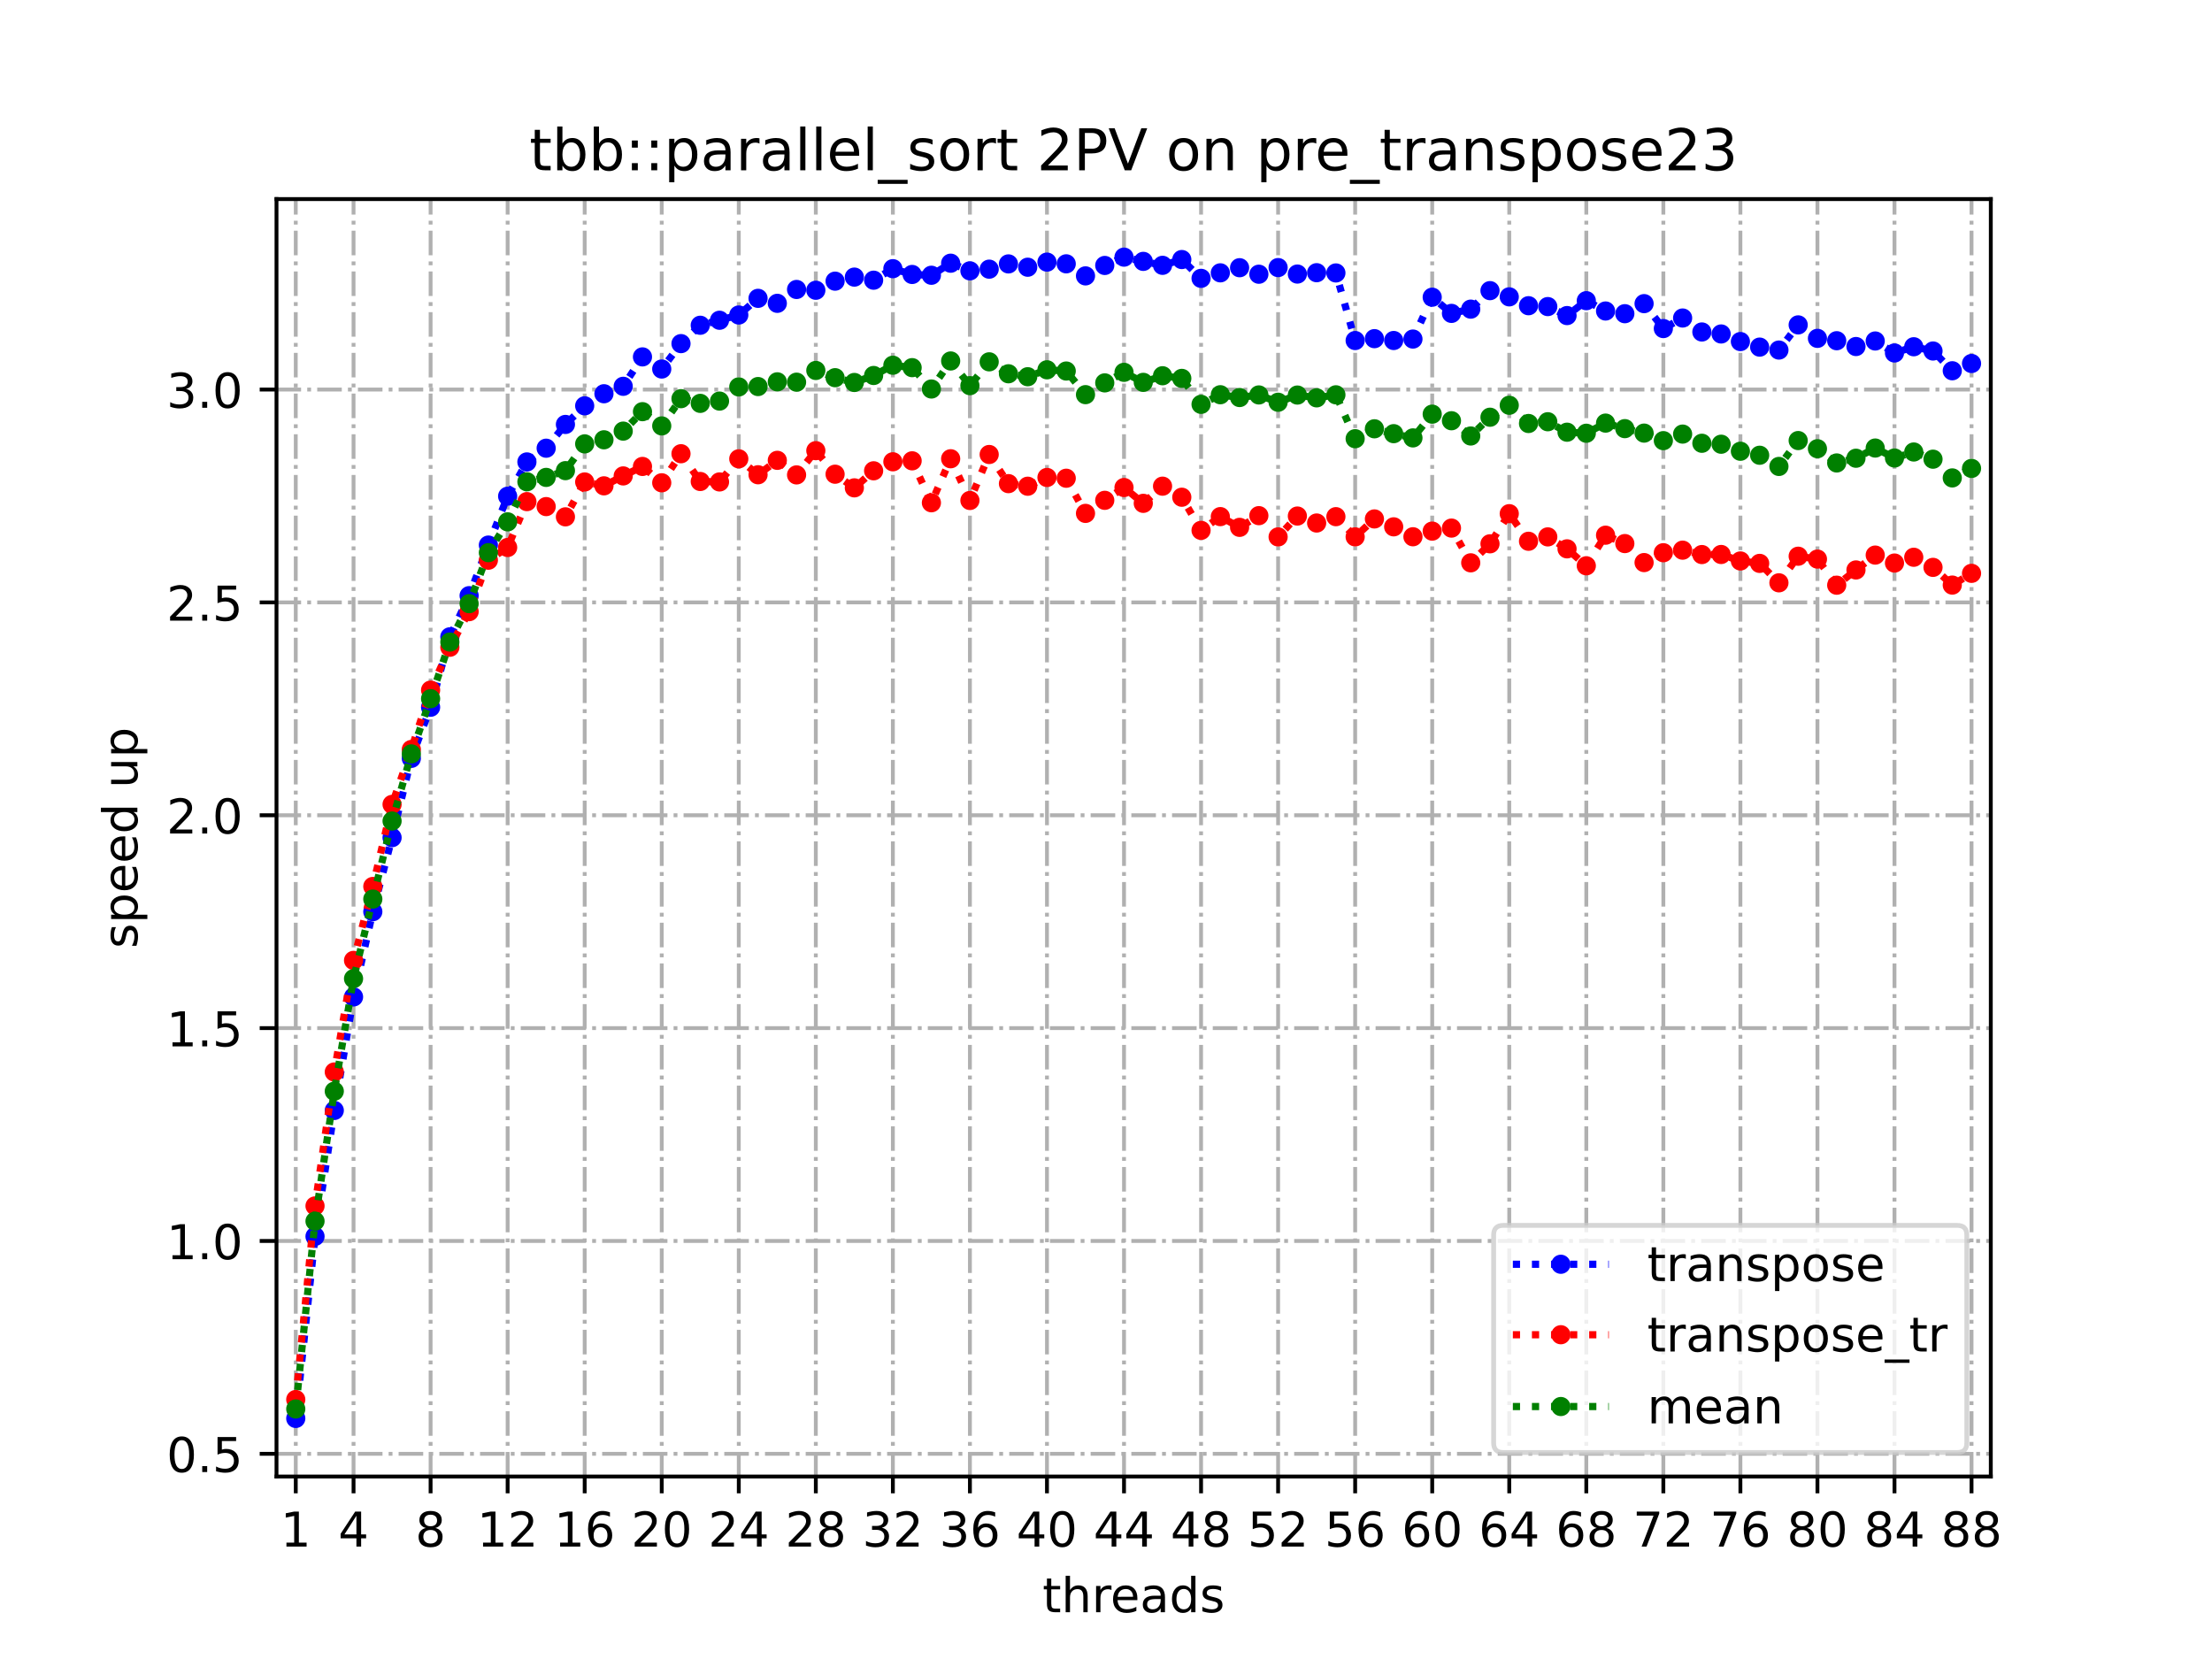 <?xml version="1.0" encoding="utf-8" standalone="no"?>
<!DOCTYPE svg PUBLIC "-//W3C//DTD SVG 1.1//EN"
  "http://www.w3.org/Graphics/SVG/1.1/DTD/svg11.dtd">
<!-- Created with matplotlib (https://matplotlib.org/) -->
<svg height="345.6pt" version="1.1" viewBox="0 0 460.8 345.6" width="460.8pt" xmlns="http://www.w3.org/2000/svg" xmlns:xlink="http://www.w3.org/1999/xlink">
 <defs>
  <style type="text/css">
*{stroke-linecap:butt;stroke-linejoin:round;}
  </style>
 </defs>
 <g id="figure_1">
  <g id="patch_1">
   <path d="M 0 345.6 
L 460.8 345.6 
L 460.8 0 
L 0 0 
z
" style="fill:#ffffff;"/>
  </g>
  <g id="axes_1">
   <g id="patch_2">
    <path d="M 57.6 307.584 
L 414.72 307.584 
L 414.72 41.472 
L 57.6 41.472 
z
" style="fill:#ffffff;"/>
   </g>
   <g id="matplotlib.axis_1">
    <g id="xtick_1">
     <g id="line2d_1">
      <path clip-path="url(#p4aee14350a)" d="M 61.613 307.584 
L 61.613 41.472 
" style="fill:none;stroke:#b0b0b0;stroke-dasharray:5.12,1.28,0.8,1.28;stroke-dashoffset:0;stroke-width:0.8;"/>
     </g>
     <g id="line2d_2">
      <defs>
       <path d="M 0 0 
L 0 3.5 
" id="m389149b099" style="stroke:#000000;stroke-width:0.8;"/>
      </defs>
      <g>
       <use style="stroke:#000000;stroke-width:0.8;" x="61.613" xlink:href="#m389149b099" y="307.584"/>
      </g>
     </g>
     <g id="text_1">
      <!-- 1 -->
      <defs>
       <path d="M 12.406 8.297 
L 28.516 8.297 
L 28.516 63.922 
L 10.984 60.406 
L 10.984 69.391 
L 28.422 72.906 
L 38.281 72.906 
L 38.281 8.297 
L 54.391 8.297 
L 54.391 0 
L 12.406 0 
z
" id="DejaVuSans-49"/>
      </defs>
      <g transform="translate(58.431 322.182)scale(0.1 -0.1)">
       <use xlink:href="#DejaVuSans-49"/>
      </g>
     </g>
    </g>
    <g id="xtick_2">
     <g id="line2d_3">
      <path clip-path="url(#p4aee14350a)" d="M 73.65 307.584 
L 73.65 41.472 
" style="fill:none;stroke:#b0b0b0;stroke-dasharray:5.12,1.28,0.8,1.28;stroke-dashoffset:0;stroke-width:0.8;"/>
     </g>
     <g id="line2d_4">
      <g>
       <use style="stroke:#000000;stroke-width:0.8;" x="73.65" xlink:href="#m389149b099" y="307.584"/>
      </g>
     </g>
     <g id="text_2">
      <!-- 4 -->
      <defs>
       <path d="M 37.797 64.312 
L 12.891 25.391 
L 37.797 25.391 
z
M 35.203 72.906 
L 47.609 72.906 
L 47.609 25.391 
L 58.016 25.391 
L 58.016 17.188 
L 47.609 17.188 
L 47.609 0 
L 37.797 0 
L 37.797 17.188 
L 4.891 17.188 
L 4.891 26.703 
z
" id="DejaVuSans-52"/>
      </defs>
      <g transform="translate(70.469 322.182)scale(0.1 -0.1)">
       <use xlink:href="#DejaVuSans-52"/>
      </g>
     </g>
    </g>
    <g id="xtick_3">
     <g id="line2d_5">
      <path clip-path="url(#p4aee14350a)" d="M 89.701 307.584 
L 89.701 41.472 
" style="fill:none;stroke:#b0b0b0;stroke-dasharray:5.12,1.28,0.8,1.28;stroke-dashoffset:0;stroke-width:0.8;"/>
     </g>
     <g id="line2d_6">
      <g>
       <use style="stroke:#000000;stroke-width:0.8;" x="89.701" xlink:href="#m389149b099" y="307.584"/>
      </g>
     </g>
     <g id="text_3">
      <!-- 8 -->
      <defs>
       <path d="M 31.781 34.625 
Q 24.75 34.625 20.719 30.859 
Q 16.703 27.094 16.703 20.516 
Q 16.703 13.922 20.719 10.156 
Q 24.75 6.391 31.781 6.391 
Q 38.812 6.391 42.859 10.172 
Q 46.922 13.969 46.922 20.516 
Q 46.922 27.094 42.891 30.859 
Q 38.875 34.625 31.781 34.625 
z
M 21.922 38.812 
Q 15.578 40.375 12.031 44.719 
Q 8.5 49.078 8.5 55.328 
Q 8.5 64.062 14.719 69.141 
Q 20.953 74.219 31.781 74.219 
Q 42.672 74.219 48.875 69.141 
Q 55.078 64.062 55.078 55.328 
Q 55.078 49.078 51.531 44.719 
Q 48 40.375 41.703 38.812 
Q 48.828 37.156 52.797 32.312 
Q 56.781 27.484 56.781 20.516 
Q 56.781 9.906 50.312 4.234 
Q 43.844 -1.422 31.781 -1.422 
Q 19.734 -1.422 13.25 4.234 
Q 6.781 9.906 6.781 20.516 
Q 6.781 27.484 10.781 32.312 
Q 14.797 37.156 21.922 38.812 
z
M 18.312 54.391 
Q 18.312 48.734 21.844 45.562 
Q 25.391 42.391 31.781 42.391 
Q 38.141 42.391 41.719 45.562 
Q 45.312 48.734 45.312 54.391 
Q 45.312 60.062 41.719 63.234 
Q 38.141 66.406 31.781 66.406 
Q 25.391 66.406 21.844 63.234 
Q 18.312 60.062 18.312 54.391 
z
" id="DejaVuSans-56"/>
      </defs>
      <g transform="translate(86.519 322.182)scale(0.1 -0.1)">
       <use xlink:href="#DejaVuSans-56"/>
      </g>
     </g>
    </g>
    <g id="xtick_4">
     <g id="line2d_7">
      <path clip-path="url(#p4aee14350a)" d="M 105.751 307.584 
L 105.751 41.472 
" style="fill:none;stroke:#b0b0b0;stroke-dasharray:5.12,1.28,0.8,1.28;stroke-dashoffset:0;stroke-width:0.8;"/>
     </g>
     <g id="line2d_8">
      <g>
       <use style="stroke:#000000;stroke-width:0.8;" x="105.751" xlink:href="#m389149b099" y="307.584"/>
      </g>
     </g>
     <g id="text_4">
      <!-- 12 -->
      <defs>
       <path d="M 19.188 8.297 
L 53.609 8.297 
L 53.609 0 
L 7.328 0 
L 7.328 8.297 
Q 12.938 14.109 22.625 23.891 
Q 32.328 33.688 34.812 36.531 
Q 39.547 41.844 41.422 45.531 
Q 43.312 49.219 43.312 52.781 
Q 43.312 58.594 39.234 62.25 
Q 35.156 65.922 28.609 65.922 
Q 23.969 65.922 18.812 64.312 
Q 13.672 62.703 7.812 59.422 
L 7.812 69.391 
Q 13.766 71.781 18.938 73 
Q 24.125 74.219 28.422 74.219 
Q 39.75 74.219 46.484 68.547 
Q 53.219 62.891 53.219 53.422 
Q 53.219 48.922 51.531 44.891 
Q 49.859 40.875 45.406 35.406 
Q 44.188 33.984 37.641 27.219 
Q 31.109 20.453 19.188 8.297 
z
" id="DejaVuSans-50"/>
      </defs>
      <g transform="translate(99.389 322.182)scale(0.1 -0.1)">
       <use xlink:href="#DejaVuSans-49"/>
       <use x="63.623" xlink:href="#DejaVuSans-50"/>
      </g>
     </g>
    </g>
    <g id="xtick_5">
     <g id="line2d_9">
      <path clip-path="url(#p4aee14350a)" d="M 121.801 307.584 
L 121.801 41.472 
" style="fill:none;stroke:#b0b0b0;stroke-dasharray:5.12,1.28,0.8,1.28;stroke-dashoffset:0;stroke-width:0.8;"/>
     </g>
     <g id="line2d_10">
      <g>
       <use style="stroke:#000000;stroke-width:0.8;" x="121.801" xlink:href="#m389149b099" y="307.584"/>
      </g>
     </g>
     <g id="text_5">
      <!-- 16 -->
      <defs>
       <path d="M 33.016 40.375 
Q 26.375 40.375 22.484 35.828 
Q 18.609 31.297 18.609 23.391 
Q 18.609 15.531 22.484 10.953 
Q 26.375 6.391 33.016 6.391 
Q 39.656 6.391 43.531 10.953 
Q 47.406 15.531 47.406 23.391 
Q 47.406 31.297 43.531 35.828 
Q 39.656 40.375 33.016 40.375 
z
M 52.594 71.297 
L 52.594 62.312 
Q 48.875 64.062 45.094 64.984 
Q 41.312 65.922 37.594 65.922 
Q 27.828 65.922 22.672 59.328 
Q 17.531 52.734 16.797 39.406 
Q 19.672 43.656 24.016 45.922 
Q 28.375 48.188 33.594 48.188 
Q 44.578 48.188 50.953 41.516 
Q 57.328 34.859 57.328 23.391 
Q 57.328 12.156 50.688 5.359 
Q 44.047 -1.422 33.016 -1.422 
Q 20.359 -1.422 13.672 8.266 
Q 6.984 17.969 6.984 36.375 
Q 6.984 53.656 15.188 63.938 
Q 23.391 74.219 37.203 74.219 
Q 40.922 74.219 44.703 73.484 
Q 48.484 72.75 52.594 71.297 
z
" id="DejaVuSans-54"/>
      </defs>
      <g transform="translate(115.439 322.182)scale(0.1 -0.1)">
       <use xlink:href="#DejaVuSans-49"/>
       <use x="63.623" xlink:href="#DejaVuSans-54"/>
      </g>
     </g>
    </g>
    <g id="xtick_6">
     <g id="line2d_11">
      <path clip-path="url(#p4aee14350a)" d="M 137.852 307.584 
L 137.852 41.472 
" style="fill:none;stroke:#b0b0b0;stroke-dasharray:5.12,1.28,0.8,1.28;stroke-dashoffset:0;stroke-width:0.8;"/>
     </g>
     <g id="line2d_12">
      <g>
       <use style="stroke:#000000;stroke-width:0.8;" x="137.852" xlink:href="#m389149b099" y="307.584"/>
      </g>
     </g>
     <g id="text_6">
      <!-- 20 -->
      <defs>
       <path d="M 31.781 66.406 
Q 24.172 66.406 20.328 58.906 
Q 16.5 51.422 16.5 36.375 
Q 16.5 21.391 20.328 13.891 
Q 24.172 6.391 31.781 6.391 
Q 39.453 6.391 43.281 13.891 
Q 47.125 21.391 47.125 36.375 
Q 47.125 51.422 43.281 58.906 
Q 39.453 66.406 31.781 66.406 
z
M 31.781 74.219 
Q 44.047 74.219 50.516 64.516 
Q 56.984 54.828 56.984 36.375 
Q 56.984 17.969 50.516 8.266 
Q 44.047 -1.422 31.781 -1.422 
Q 19.531 -1.422 13.062 8.266 
Q 6.594 17.969 6.594 36.375 
Q 6.594 54.828 13.062 64.516 
Q 19.531 74.219 31.781 74.219 
z
" id="DejaVuSans-48"/>
      </defs>
      <g transform="translate(131.489 322.182)scale(0.1 -0.1)">
       <use xlink:href="#DejaVuSans-50"/>
       <use x="63.623" xlink:href="#DejaVuSans-48"/>
      </g>
     </g>
    </g>
    <g id="xtick_7">
     <g id="line2d_13">
      <path clip-path="url(#p4aee14350a)" d="M 153.902 307.584 
L 153.902 41.472 
" style="fill:none;stroke:#b0b0b0;stroke-dasharray:5.12,1.28,0.8,1.28;stroke-dashoffset:0;stroke-width:0.8;"/>
     </g>
     <g id="line2d_14">
      <g>
       <use style="stroke:#000000;stroke-width:0.8;" x="153.902" xlink:href="#m389149b099" y="307.584"/>
      </g>
     </g>
     <g id="text_7">
      <!-- 24 -->
      <g transform="translate(147.54 322.182)scale(0.1 -0.1)">
       <use xlink:href="#DejaVuSans-50"/>
       <use x="63.623" xlink:href="#DejaVuSans-52"/>
      </g>
     </g>
    </g>
    <g id="xtick_8">
     <g id="line2d_15">
      <path clip-path="url(#p4aee14350a)" d="M 169.952 307.584 
L 169.952 41.472 
" style="fill:none;stroke:#b0b0b0;stroke-dasharray:5.12,1.28,0.8,1.28;stroke-dashoffset:0;stroke-width:0.8;"/>
     </g>
     <g id="line2d_16">
      <g>
       <use style="stroke:#000000;stroke-width:0.8;" x="169.952" xlink:href="#m389149b099" y="307.584"/>
      </g>
     </g>
     <g id="text_8">
      <!-- 28 -->
      <g transform="translate(163.59 322.182)scale(0.1 -0.1)">
       <use xlink:href="#DejaVuSans-50"/>
       <use x="63.623" xlink:href="#DejaVuSans-56"/>
      </g>
     </g>
    </g>
    <g id="xtick_9">
     <g id="line2d_17">
      <path clip-path="url(#p4aee14350a)" d="M 186.003 307.584 
L 186.003 41.472 
" style="fill:none;stroke:#b0b0b0;stroke-dasharray:5.12,1.28,0.8,1.28;stroke-dashoffset:0;stroke-width:0.8;"/>
     </g>
     <g id="line2d_18">
      <g>
       <use style="stroke:#000000;stroke-width:0.8;" x="186.003" xlink:href="#m389149b099" y="307.584"/>
      </g>
     </g>
     <g id="text_9">
      <!-- 32 -->
      <defs>
       <path d="M 40.578 39.312 
Q 47.656 37.797 51.625 33 
Q 55.609 28.219 55.609 21.188 
Q 55.609 10.406 48.188 4.484 
Q 40.766 -1.422 27.094 -1.422 
Q 22.516 -1.422 17.656 -0.516 
Q 12.797 0.391 7.625 2.203 
L 7.625 11.719 
Q 11.719 9.328 16.594 8.109 
Q 21.484 6.891 26.812 6.891 
Q 36.078 6.891 40.938 10.547 
Q 45.797 14.203 45.797 21.188 
Q 45.797 27.641 41.281 31.266 
Q 36.766 34.906 28.719 34.906 
L 20.219 34.906 
L 20.219 43.016 
L 29.109 43.016 
Q 36.375 43.016 40.234 45.922 
Q 44.094 48.828 44.094 54.297 
Q 44.094 59.906 40.109 62.906 
Q 36.141 65.922 28.719 65.922 
Q 24.656 65.922 20.016 65.031 
Q 15.375 64.156 9.812 62.312 
L 9.812 71.094 
Q 15.438 72.656 20.344 73.438 
Q 25.25 74.219 29.594 74.219 
Q 40.828 74.219 47.359 69.109 
Q 53.906 64.016 53.906 55.328 
Q 53.906 49.266 50.438 45.094 
Q 46.969 40.922 40.578 39.312 
z
" id="DejaVuSans-51"/>
      </defs>
      <g transform="translate(179.64 322.182)scale(0.1 -0.1)">
       <use xlink:href="#DejaVuSans-51"/>
       <use x="63.623" xlink:href="#DejaVuSans-50"/>
      </g>
     </g>
    </g>
    <g id="xtick_10">
     <g id="line2d_19">
      <path clip-path="url(#p4aee14350a)" d="M 202.053 307.584 
L 202.053 41.472 
" style="fill:none;stroke:#b0b0b0;stroke-dasharray:5.12,1.28,0.8,1.28;stroke-dashoffset:0;stroke-width:0.8;"/>
     </g>
     <g id="line2d_20">
      <g>
       <use style="stroke:#000000;stroke-width:0.8;" x="202.053" xlink:href="#m389149b099" y="307.584"/>
      </g>
     </g>
     <g id="text_10">
      <!-- 36 -->
      <g transform="translate(195.691 322.182)scale(0.1 -0.1)">
       <use xlink:href="#DejaVuSans-51"/>
       <use x="63.623" xlink:href="#DejaVuSans-54"/>
      </g>
     </g>
    </g>
    <g id="xtick_11">
     <g id="line2d_21">
      <path clip-path="url(#p4aee14350a)" d="M 218.103 307.584 
L 218.103 41.472 
" style="fill:none;stroke:#b0b0b0;stroke-dasharray:5.12,1.28,0.8,1.28;stroke-dashoffset:0;stroke-width:0.8;"/>
     </g>
     <g id="line2d_22">
      <g>
       <use style="stroke:#000000;stroke-width:0.8;" x="218.103" xlink:href="#m389149b099" y="307.584"/>
      </g>
     </g>
     <g id="text_11">
      <!-- 40 -->
      <g transform="translate(211.741 322.182)scale(0.1 -0.1)">
       <use xlink:href="#DejaVuSans-52"/>
       <use x="63.623" xlink:href="#DejaVuSans-48"/>
      </g>
     </g>
    </g>
    <g id="xtick_12">
     <g id="line2d_23">
      <path clip-path="url(#p4aee14350a)" d="M 234.154 307.584 
L 234.154 41.472 
" style="fill:none;stroke:#b0b0b0;stroke-dasharray:5.12,1.28,0.8,1.28;stroke-dashoffset:0;stroke-width:0.8;"/>
     </g>
     <g id="line2d_24">
      <g>
       <use style="stroke:#000000;stroke-width:0.8;" x="234.154" xlink:href="#m389149b099" y="307.584"/>
      </g>
     </g>
     <g id="text_12">
      <!-- 44 -->
      <g transform="translate(227.791 322.182)scale(0.1 -0.1)">
       <use xlink:href="#DejaVuSans-52"/>
       <use x="63.623" xlink:href="#DejaVuSans-52"/>
      </g>
     </g>
    </g>
    <g id="xtick_13">
     <g id="line2d_25">
      <path clip-path="url(#p4aee14350a)" d="M 250.204 307.584 
L 250.204 41.472 
" style="fill:none;stroke:#b0b0b0;stroke-dasharray:5.12,1.28,0.8,1.28;stroke-dashoffset:0;stroke-width:0.8;"/>
     </g>
     <g id="line2d_26">
      <g>
       <use style="stroke:#000000;stroke-width:0.8;" x="250.204" xlink:href="#m389149b099" y="307.584"/>
      </g>
     </g>
     <g id="text_13">
      <!-- 48 -->
      <g transform="translate(243.842 322.182)scale(0.1 -0.1)">
       <use xlink:href="#DejaVuSans-52"/>
       <use x="63.623" xlink:href="#DejaVuSans-56"/>
      </g>
     </g>
    </g>
    <g id="xtick_14">
     <g id="line2d_27">
      <path clip-path="url(#p4aee14350a)" d="M 266.254 307.584 
L 266.254 41.472 
" style="fill:none;stroke:#b0b0b0;stroke-dasharray:5.12,1.28,0.8,1.28;stroke-dashoffset:0;stroke-width:0.8;"/>
     </g>
     <g id="line2d_28">
      <g>
       <use style="stroke:#000000;stroke-width:0.8;" x="266.254" xlink:href="#m389149b099" y="307.584"/>
      </g>
     </g>
     <g id="text_14">
      <!-- 52 -->
      <defs>
       <path d="M 10.797 72.906 
L 49.516 72.906 
L 49.516 64.594 
L 19.828 64.594 
L 19.828 46.734 
Q 21.969 47.469 24.109 47.828 
Q 26.266 48.188 28.422 48.188 
Q 40.625 48.188 47.75 41.5 
Q 54.891 34.812 54.891 23.391 
Q 54.891 11.625 47.562 5.094 
Q 40.234 -1.422 26.906 -1.422 
Q 22.312 -1.422 17.547 -0.641 
Q 12.797 0.141 7.719 1.703 
L 7.719 11.625 
Q 12.109 9.234 16.797 8.062 
Q 21.484 6.891 26.703 6.891 
Q 35.156 6.891 40.078 11.328 
Q 45.016 15.766 45.016 23.391 
Q 45.016 31 40.078 35.438 
Q 35.156 39.891 26.703 39.891 
Q 22.75 39.891 18.812 39.016 
Q 14.891 38.141 10.797 36.281 
z
" id="DejaVuSans-53"/>
      </defs>
      <g transform="translate(259.892 322.182)scale(0.1 -0.1)">
       <use xlink:href="#DejaVuSans-53"/>
       <use x="63.623" xlink:href="#DejaVuSans-50"/>
      </g>
     </g>
    </g>
    <g id="xtick_15">
     <g id="line2d_29">
      <path clip-path="url(#p4aee14350a)" d="M 282.305 307.584 
L 282.305 41.472 
" style="fill:none;stroke:#b0b0b0;stroke-dasharray:5.12,1.28,0.8,1.28;stroke-dashoffset:0;stroke-width:0.8;"/>
     </g>
     <g id="line2d_30">
      <g>
       <use style="stroke:#000000;stroke-width:0.8;" x="282.305" xlink:href="#m389149b099" y="307.584"/>
      </g>
     </g>
     <g id="text_15">
      <!-- 56 -->
      <g transform="translate(275.942 322.182)scale(0.1 -0.1)">
       <use xlink:href="#DejaVuSans-53"/>
       <use x="63.623" xlink:href="#DejaVuSans-54"/>
      </g>
     </g>
    </g>
    <g id="xtick_16">
     <g id="line2d_31">
      <path clip-path="url(#p4aee14350a)" d="M 298.355 307.584 
L 298.355 41.472 
" style="fill:none;stroke:#b0b0b0;stroke-dasharray:5.12,1.28,0.8,1.28;stroke-dashoffset:0;stroke-width:0.8;"/>
     </g>
     <g id="line2d_32">
      <g>
       <use style="stroke:#000000;stroke-width:0.8;" x="298.355" xlink:href="#m389149b099" y="307.584"/>
      </g>
     </g>
     <g id="text_16">
      <!-- 60 -->
      <g transform="translate(291.993 322.182)scale(0.1 -0.1)">
       <use xlink:href="#DejaVuSans-54"/>
       <use x="63.623" xlink:href="#DejaVuSans-48"/>
      </g>
     </g>
    </g>
    <g id="xtick_17">
     <g id="line2d_33">
      <path clip-path="url(#p4aee14350a)" d="M 314.405 307.584 
L 314.405 41.472 
" style="fill:none;stroke:#b0b0b0;stroke-dasharray:5.12,1.28,0.8,1.28;stroke-dashoffset:0;stroke-width:0.8;"/>
     </g>
     <g id="line2d_34">
      <g>
       <use style="stroke:#000000;stroke-width:0.8;" x="314.405" xlink:href="#m389149b099" y="307.584"/>
      </g>
     </g>
     <g id="text_17">
      <!-- 64 -->
      <g transform="translate(308.043 322.182)scale(0.1 -0.1)">
       <use xlink:href="#DejaVuSans-54"/>
       <use x="63.623" xlink:href="#DejaVuSans-52"/>
      </g>
     </g>
    </g>
    <g id="xtick_18">
     <g id="line2d_35">
      <path clip-path="url(#p4aee14350a)" d="M 330.456 307.584 
L 330.456 41.472 
" style="fill:none;stroke:#b0b0b0;stroke-dasharray:5.12,1.28,0.8,1.28;stroke-dashoffset:0;stroke-width:0.8;"/>
     </g>
     <g id="line2d_36">
      <g>
       <use style="stroke:#000000;stroke-width:0.8;" x="330.456" xlink:href="#m389149b099" y="307.584"/>
      </g>
     </g>
     <g id="text_18">
      <!-- 68 -->
      <g transform="translate(324.093 322.182)scale(0.1 -0.1)">
       <use xlink:href="#DejaVuSans-54"/>
       <use x="63.623" xlink:href="#DejaVuSans-56"/>
      </g>
     </g>
    </g>
    <g id="xtick_19">
     <g id="line2d_37">
      <path clip-path="url(#p4aee14350a)" d="M 346.506 307.584 
L 346.506 41.472 
" style="fill:none;stroke:#b0b0b0;stroke-dasharray:5.12,1.28,0.8,1.28;stroke-dashoffset:0;stroke-width:0.8;"/>
     </g>
     <g id="line2d_38">
      <g>
       <use style="stroke:#000000;stroke-width:0.8;" x="346.506" xlink:href="#m389149b099" y="307.584"/>
      </g>
     </g>
     <g id="text_19">
      <!-- 72 -->
      <defs>
       <path d="M 8.203 72.906 
L 55.078 72.906 
L 55.078 68.703 
L 28.609 0 
L 18.312 0 
L 43.219 64.594 
L 8.203 64.594 
z
" id="DejaVuSans-55"/>
      </defs>
      <g transform="translate(340.144 322.182)scale(0.1 -0.1)">
       <use xlink:href="#DejaVuSans-55"/>
       <use x="63.623" xlink:href="#DejaVuSans-50"/>
      </g>
     </g>
    </g>
    <g id="xtick_20">
     <g id="line2d_39">
      <path clip-path="url(#p4aee14350a)" d="M 362.556 307.584 
L 362.556 41.472 
" style="fill:none;stroke:#b0b0b0;stroke-dasharray:5.12,1.28,0.8,1.28;stroke-dashoffset:0;stroke-width:0.8;"/>
     </g>
     <g id="line2d_40">
      <g>
       <use style="stroke:#000000;stroke-width:0.8;" x="362.556" xlink:href="#m389149b099" y="307.584"/>
      </g>
     </g>
     <g id="text_20">
      <!-- 76 -->
      <g transform="translate(356.194 322.182)scale(0.1 -0.1)">
       <use xlink:href="#DejaVuSans-55"/>
       <use x="63.623" xlink:href="#DejaVuSans-54"/>
      </g>
     </g>
    </g>
    <g id="xtick_21">
     <g id="line2d_41">
      <path clip-path="url(#p4aee14350a)" d="M 378.607 307.584 
L 378.607 41.472 
" style="fill:none;stroke:#b0b0b0;stroke-dasharray:5.12,1.28,0.8,1.28;stroke-dashoffset:0;stroke-width:0.8;"/>
     </g>
     <g id="line2d_42">
      <g>
       <use style="stroke:#000000;stroke-width:0.8;" x="378.607" xlink:href="#m389149b099" y="307.584"/>
      </g>
     </g>
     <g id="text_21">
      <!-- 80 -->
      <g transform="translate(372.244 322.182)scale(0.1 -0.1)">
       <use xlink:href="#DejaVuSans-56"/>
       <use x="63.623" xlink:href="#DejaVuSans-48"/>
      </g>
     </g>
    </g>
    <g id="xtick_22">
     <g id="line2d_43">
      <path clip-path="url(#p4aee14350a)" d="M 394.657 307.584 
L 394.657 41.472 
" style="fill:none;stroke:#b0b0b0;stroke-dasharray:5.12,1.28,0.8,1.28;stroke-dashoffset:0;stroke-width:0.8;"/>
     </g>
     <g id="line2d_44">
      <g>
       <use style="stroke:#000000;stroke-width:0.8;" x="394.657" xlink:href="#m389149b099" y="307.584"/>
      </g>
     </g>
     <g id="text_22">
      <!-- 84 -->
      <g transform="translate(388.295 322.182)scale(0.1 -0.1)">
       <use xlink:href="#DejaVuSans-56"/>
       <use x="63.623" xlink:href="#DejaVuSans-52"/>
      </g>
     </g>
    </g>
    <g id="xtick_23">
     <g id="line2d_45">
      <path clip-path="url(#p4aee14350a)" d="M 410.707 307.584 
L 410.707 41.472 
" style="fill:none;stroke:#b0b0b0;stroke-dasharray:5.12,1.28,0.8,1.28;stroke-dashoffset:0;stroke-width:0.8;"/>
     </g>
     <g id="line2d_46">
      <g>
       <use style="stroke:#000000;stroke-width:0.8;" x="410.707" xlink:href="#m389149b099" y="307.584"/>
      </g>
     </g>
     <g id="text_23">
      <!-- 88 -->
      <g transform="translate(404.345 322.182)scale(0.1 -0.1)">
       <use xlink:href="#DejaVuSans-56"/>
       <use x="63.623" xlink:href="#DejaVuSans-56"/>
      </g>
     </g>
    </g>
    <g id="text_24">
     <!-- threads -->
     <defs>
      <path d="M 18.312 70.219 
L 18.312 54.688 
L 36.812 54.688 
L 36.812 47.703 
L 18.312 47.703 
L 18.312 18.016 
Q 18.312 11.328 20.141 9.422 
Q 21.969 7.516 27.594 7.516 
L 36.812 7.516 
L 36.812 0 
L 27.594 0 
Q 17.188 0 13.234 3.875 
Q 9.281 7.766 9.281 18.016 
L 9.281 47.703 
L 2.688 47.703 
L 2.688 54.688 
L 9.281 54.688 
L 9.281 70.219 
z
" id="DejaVuSans-116"/>
      <path d="M 54.891 33.016 
L 54.891 0 
L 45.906 0 
L 45.906 32.719 
Q 45.906 40.484 42.875 44.328 
Q 39.844 48.188 33.797 48.188 
Q 26.516 48.188 22.312 43.547 
Q 18.109 38.922 18.109 30.906 
L 18.109 0 
L 9.078 0 
L 9.078 75.984 
L 18.109 75.984 
L 18.109 46.188 
Q 21.344 51.125 25.703 53.562 
Q 30.078 56 35.797 56 
Q 45.219 56 50.047 50.172 
Q 54.891 44.344 54.891 33.016 
z
" id="DejaVuSans-104"/>
      <path d="M 41.109 46.297 
Q 39.594 47.172 37.812 47.578 
Q 36.031 48 33.891 48 
Q 26.266 48 22.188 43.047 
Q 18.109 38.094 18.109 28.812 
L 18.109 0 
L 9.078 0 
L 9.078 54.688 
L 18.109 54.688 
L 18.109 46.188 
Q 20.953 51.172 25.484 53.578 
Q 30.031 56 36.531 56 
Q 37.453 56 38.578 55.875 
Q 39.703 55.766 41.062 55.516 
z
" id="DejaVuSans-114"/>
      <path d="M 56.203 29.594 
L 56.203 25.203 
L 14.891 25.203 
Q 15.484 15.922 20.484 11.062 
Q 25.484 6.203 34.422 6.203 
Q 39.594 6.203 44.453 7.469 
Q 49.312 8.734 54.109 11.281 
L 54.109 2.781 
Q 49.266 0.734 44.188 -0.344 
Q 39.109 -1.422 33.891 -1.422 
Q 20.797 -1.422 13.156 6.188 
Q 5.516 13.812 5.516 26.812 
Q 5.516 40.234 12.766 48.109 
Q 20.016 56 32.328 56 
Q 43.359 56 49.781 48.891 
Q 56.203 41.797 56.203 29.594 
z
M 47.219 32.234 
Q 47.125 39.594 43.094 43.984 
Q 39.062 48.391 32.422 48.391 
Q 24.906 48.391 20.391 44.141 
Q 15.875 39.891 15.188 32.172 
z
" id="DejaVuSans-101"/>
      <path d="M 34.281 27.484 
Q 23.391 27.484 19.188 25 
Q 14.984 22.516 14.984 16.5 
Q 14.984 11.719 18.141 8.906 
Q 21.297 6.109 26.703 6.109 
Q 34.188 6.109 38.703 11.406 
Q 43.219 16.703 43.219 25.484 
L 43.219 27.484 
z
M 52.203 31.203 
L 52.203 0 
L 43.219 0 
L 43.219 8.297 
Q 40.141 3.328 35.547 0.953 
Q 30.953 -1.422 24.312 -1.422 
Q 15.922 -1.422 10.953 3.297 
Q 6 8.016 6 15.922 
Q 6 25.141 12.172 29.828 
Q 18.359 34.516 30.609 34.516 
L 43.219 34.516 
L 43.219 35.406 
Q 43.219 41.609 39.141 45 
Q 35.062 48.391 27.688 48.391 
Q 23 48.391 18.547 47.266 
Q 14.109 46.141 10.016 43.891 
L 10.016 52.203 
Q 14.938 54.109 19.578 55.047 
Q 24.219 56 28.609 56 
Q 40.484 56 46.344 49.844 
Q 52.203 43.703 52.203 31.203 
z
" id="DejaVuSans-97"/>
      <path d="M 45.406 46.391 
L 45.406 75.984 
L 54.391 75.984 
L 54.391 0 
L 45.406 0 
L 45.406 8.203 
Q 42.578 3.328 38.25 0.953 
Q 33.938 -1.422 27.875 -1.422 
Q 17.969 -1.422 11.734 6.484 
Q 5.516 14.406 5.516 27.297 
Q 5.516 40.188 11.734 48.094 
Q 17.969 56 27.875 56 
Q 33.938 56 38.25 53.625 
Q 42.578 51.266 45.406 46.391 
z
M 14.797 27.297 
Q 14.797 17.391 18.875 11.75 
Q 22.953 6.109 30.078 6.109 
Q 37.203 6.109 41.297 11.75 
Q 45.406 17.391 45.406 27.297 
Q 45.406 37.203 41.297 42.844 
Q 37.203 48.484 30.078 48.484 
Q 22.953 48.484 18.875 42.844 
Q 14.797 37.203 14.797 27.297 
z
" id="DejaVuSans-100"/>
      <path d="M 44.281 53.078 
L 44.281 44.578 
Q 40.484 46.531 36.375 47.5 
Q 32.281 48.484 27.875 48.484 
Q 21.188 48.484 17.844 46.438 
Q 14.5 44.391 14.5 40.281 
Q 14.5 37.156 16.891 35.375 
Q 19.281 33.594 26.516 31.984 
L 29.594 31.297 
Q 39.156 29.25 43.188 25.516 
Q 47.219 21.781 47.219 15.094 
Q 47.219 7.469 41.188 3.016 
Q 35.156 -1.422 24.609 -1.422 
Q 20.219 -1.422 15.453 -0.562 
Q 10.688 0.297 5.422 2 
L 5.422 11.281 
Q 10.406 8.688 15.234 7.391 
Q 20.062 6.109 24.812 6.109 
Q 31.156 6.109 34.562 8.281 
Q 37.984 10.453 37.984 14.406 
Q 37.984 18.062 35.516 20.016 
Q 33.062 21.969 24.703 23.781 
L 21.578 24.516 
Q 13.234 26.266 9.516 29.906 
Q 5.812 33.547 5.812 39.891 
Q 5.812 47.609 11.281 51.797 
Q 16.75 56 26.812 56 
Q 31.781 56 36.172 55.266 
Q 40.578 54.547 44.281 53.078 
z
" id="DejaVuSans-115"/>
     </defs>
     <g transform="translate(217.169 335.861)scale(0.1 -0.1)">
      <use xlink:href="#DejaVuSans-116"/>
      <use x="39.209" xlink:href="#DejaVuSans-104"/>
      <use x="102.588" xlink:href="#DejaVuSans-114"/>
      <use x="141.451" xlink:href="#DejaVuSans-101"/>
      <use x="202.975" xlink:href="#DejaVuSans-97"/>
      <use x="264.254" xlink:href="#DejaVuSans-100"/>
      <use x="327.73" xlink:href="#DejaVuSans-115"/>
     </g>
    </g>
   </g>
   <g id="matplotlib.axis_2">
    <g id="ytick_1">
     <g id="line2d_47">
      <path clip-path="url(#p4aee14350a)" d="M 57.6 302.857 
L 414.72 302.857 
" style="fill:none;stroke:#b0b0b0;stroke-dasharray:5.12,1.28,0.8,1.28;stroke-dashoffset:0;stroke-width:0.8;"/>
     </g>
     <g id="line2d_48">
      <defs>
       <path d="M 0 0 
L -3.5 0 
" id="m00fee2d728" style="stroke:#000000;stroke-width:0.8;"/>
      </defs>
      <g>
       <use style="stroke:#000000;stroke-width:0.8;" x="57.6" xlink:href="#m00fee2d728" y="302.857"/>
      </g>
     </g>
     <g id="text_25">
      <!-- 0.5 -->
      <defs>
       <path d="M 10.688 12.406 
L 21 12.406 
L 21 0 
L 10.688 0 
z
" id="DejaVuSans-46"/>
      </defs>
      <g transform="translate(34.697 306.656)scale(0.1 -0.1)">
       <use xlink:href="#DejaVuSans-48"/>
       <use x="63.623" xlink:href="#DejaVuSans-46"/>
       <use x="95.41" xlink:href="#DejaVuSans-53"/>
      </g>
     </g>
    </g>
    <g id="ytick_2">
     <g id="line2d_49">
      <path clip-path="url(#p4aee14350a)" d="M 57.6 258.515 
L 414.72 258.515 
" style="fill:none;stroke:#b0b0b0;stroke-dasharray:5.12,1.28,0.8,1.28;stroke-dashoffset:0;stroke-width:0.8;"/>
     </g>
     <g id="line2d_50">
      <g>
       <use style="stroke:#000000;stroke-width:0.8;" x="57.6" xlink:href="#m00fee2d728" y="258.515"/>
      </g>
     </g>
     <g id="text_26">
      <!-- 1.0 -->
      <g transform="translate(34.697 262.315)scale(0.1 -0.1)">
       <use xlink:href="#DejaVuSans-49"/>
       <use x="63.623" xlink:href="#DejaVuSans-46"/>
       <use x="95.41" xlink:href="#DejaVuSans-48"/>
      </g>
     </g>
    </g>
    <g id="ytick_3">
     <g id="line2d_51">
      <path clip-path="url(#p4aee14350a)" d="M 57.6 214.174 
L 414.72 214.174 
" style="fill:none;stroke:#b0b0b0;stroke-dasharray:5.12,1.28,0.8,1.28;stroke-dashoffset:0;stroke-width:0.8;"/>
     </g>
     <g id="line2d_52">
      <g>
       <use style="stroke:#000000;stroke-width:0.8;" x="57.6" xlink:href="#m00fee2d728" y="214.174"/>
      </g>
     </g>
     <g id="text_27">
      <!-- 1.5 -->
      <g transform="translate(34.697 217.973)scale(0.1 -0.1)">
       <use xlink:href="#DejaVuSans-49"/>
       <use x="63.623" xlink:href="#DejaVuSans-46"/>
       <use x="95.41" xlink:href="#DejaVuSans-53"/>
      </g>
     </g>
    </g>
    <g id="ytick_4">
     <g id="line2d_53">
      <path clip-path="url(#p4aee14350a)" d="M 57.6 169.833 
L 414.72 169.833 
" style="fill:none;stroke:#b0b0b0;stroke-dasharray:5.12,1.28,0.8,1.28;stroke-dashoffset:0;stroke-width:0.8;"/>
     </g>
     <g id="line2d_54">
      <g>
       <use style="stroke:#000000;stroke-width:0.8;" x="57.6" xlink:href="#m00fee2d728" y="169.833"/>
      </g>
     </g>
     <g id="text_28">
      <!-- 2.0 -->
      <g transform="translate(34.697 173.632)scale(0.1 -0.1)">
       <use xlink:href="#DejaVuSans-50"/>
       <use x="63.623" xlink:href="#DejaVuSans-46"/>
       <use x="95.41" xlink:href="#DejaVuSans-48"/>
      </g>
     </g>
    </g>
    <g id="ytick_5">
     <g id="line2d_55">
      <path clip-path="url(#p4aee14350a)" d="M 57.6 125.491 
L 414.72 125.491 
" style="fill:none;stroke:#b0b0b0;stroke-dasharray:5.12,1.28,0.8,1.28;stroke-dashoffset:0;stroke-width:0.8;"/>
     </g>
     <g id="line2d_56">
      <g>
       <use style="stroke:#000000;stroke-width:0.8;" x="57.6" xlink:href="#m00fee2d728" y="125.491"/>
      </g>
     </g>
     <g id="text_29">
      <!-- 2.5 -->
      <g transform="translate(34.697 129.291)scale(0.1 -0.1)">
       <use xlink:href="#DejaVuSans-50"/>
       <use x="63.623" xlink:href="#DejaVuSans-46"/>
       <use x="95.41" xlink:href="#DejaVuSans-53"/>
      </g>
     </g>
    </g>
    <g id="ytick_6">
     <g id="line2d_57">
      <path clip-path="url(#p4aee14350a)" d="M 57.6 81.15 
L 414.72 81.15 
" style="fill:none;stroke:#b0b0b0;stroke-dasharray:5.12,1.28,0.8,1.28;stroke-dashoffset:0;stroke-width:0.8;"/>
     </g>
     <g id="line2d_58">
      <g>
       <use style="stroke:#000000;stroke-width:0.8;" x="57.6" xlink:href="#m00fee2d728" y="81.15"/>
      </g>
     </g>
     <g id="text_30">
      <!-- 3.0 -->
      <g transform="translate(34.697 84.949)scale(0.1 -0.1)">
       <use xlink:href="#DejaVuSans-51"/>
       <use x="63.623" xlink:href="#DejaVuSans-46"/>
       <use x="95.41" xlink:href="#DejaVuSans-48"/>
      </g>
     </g>
    </g>
    <g id="text_31">
     <!-- speed up -->
     <defs>
      <path d="M 18.109 8.203 
L 18.109 -20.797 
L 9.078 -20.797 
L 9.078 54.688 
L 18.109 54.688 
L 18.109 46.391 
Q 20.953 51.266 25.266 53.625 
Q 29.594 56 35.594 56 
Q 45.562 56 51.781 48.094 
Q 58.016 40.188 58.016 27.297 
Q 58.016 14.406 51.781 6.484 
Q 45.562 -1.422 35.594 -1.422 
Q 29.594 -1.422 25.266 0.953 
Q 20.953 3.328 18.109 8.203 
z
M 48.688 27.297 
Q 48.688 37.203 44.609 42.844 
Q 40.531 48.484 33.406 48.484 
Q 26.266 48.484 22.188 42.844 
Q 18.109 37.203 18.109 27.297 
Q 18.109 17.391 22.188 11.75 
Q 26.266 6.109 33.406 6.109 
Q 40.531 6.109 44.609 11.75 
Q 48.688 17.391 48.688 27.297 
z
" id="DejaVuSans-112"/>
      <path id="DejaVuSans-32"/>
      <path d="M 8.5 21.578 
L 8.5 54.688 
L 17.484 54.688 
L 17.484 21.922 
Q 17.484 14.156 20.5 10.266 
Q 23.531 6.391 29.594 6.391 
Q 36.859 6.391 41.078 11.031 
Q 45.312 15.672 45.312 23.688 
L 45.312 54.688 
L 54.297 54.688 
L 54.297 0 
L 45.312 0 
L 45.312 8.406 
Q 42.047 3.422 37.719 1 
Q 33.406 -1.422 27.688 -1.422 
Q 18.266 -1.422 13.375 4.438 
Q 8.5 10.297 8.5 21.578 
z
M 31.109 56 
z
" id="DejaVuSans-117"/>
     </defs>
     <g transform="translate(28.617 197.566)rotate(-90)scale(0.1 -0.1)">
      <use xlink:href="#DejaVuSans-115"/>
      <use x="52.1" xlink:href="#DejaVuSans-112"/>
      <use x="115.576" xlink:href="#DejaVuSans-101"/>
      <use x="177.1" xlink:href="#DejaVuSans-101"/>
      <use x="238.623" xlink:href="#DejaVuSans-100"/>
      <use x="302.1" xlink:href="#DejaVuSans-32"/>
      <use x="333.887" xlink:href="#DejaVuSans-117"/>
      <use x="397.266" xlink:href="#DejaVuSans-112"/>
     </g>
    </g>
   </g>
   <g id="line2d_59">
    <path clip-path="url(#p4aee14350a)" d="M 61.613 295.488 
L 65.625 257.565 
L 69.638 231.329 
L 73.65 207.679 
L 77.663 189.922 
L 81.676 174.493 
L 85.688 157.978 
L 89.701 147.332 
L 93.713 132.664 
L 97.726 124.089 
L 101.738 113.55 
L 105.751 103.373 
L 109.764 96.23 
L 113.776 93.369 
L 117.789 88.419 
L 121.801 84.542 
L 125.814 82.024 
L 129.827 80.475 
L 133.839 74.348 
L 137.852 76.874 
L 141.864 71.582 
L 145.877 67.757 
L 149.889 66.716 
L 153.902 65.621 
L 157.915 62.149 
L 161.927 63.189 
L 165.94 60.301 
L 169.952 60.467 
L 173.965 58.571 
L 177.978 57.726 
L 181.99 58.369 
L 186.003 55.97 
L 190.015 57.176 
L 194.028 57.342 
L 198.04 54.829 
L 202.053 56.422 
L 206.066 56.072 
L 210.078 54.977 
L 214.091 55.668 
L 218.103 54.603 
L 222.116 54.96 
L 226.129 57.473 
L 230.141 55.299 
L 234.154 53.568 
L 238.166 54.45 
L 242.179 55.272 
L 246.191 54.067 
L 250.204 57.984 
L 254.217 56.838 
L 258.229 55.771 
L 262.242 57.126 
L 266.254 55.742 
L 270.267 57.091 
L 274.28 56.808 
L 278.292 56.86 
L 282.305 70.941 
L 286.317 70.548 
L 290.33 70.933 
L 294.342 70.63 
L 298.355 61.913 
L 302.368 65.285 
L 306.38 64.401 
L 310.393 60.546 
L 314.405 61.841 
L 318.418 63.686 
L 322.431 63.867 
L 326.443 65.739 
L 330.456 62.639 
L 334.468 64.788 
L 338.481 65.35 
L 342.493 63.254 
L 346.506 68.448 
L 350.519 66.248 
L 354.531 69.157 
L 358.544 69.573 
L 362.556 71.153 
L 366.569 72.31 
L 370.582 72.923 
L 374.594 67.681 
L 378.607 70.487 
L 382.619 70.978 
L 386.632 72.187 
L 390.644 71.035 
L 394.657 73.532 
L 398.67 72.234 
L 402.682 73.121 
L 406.695 77.236 
L 410.707 75.721 
" style="fill:none;stroke:#0000ff;stroke-dasharray:1.5,2.475;stroke-dashoffset:0;stroke-width:1.5;"/>
    <defs>
     <path d="M 0 1.5 
C 0.398 1.5 0.779 1.342 1.061 1.061 
C 1.342 0.779 1.5 0.398 1.5 0 
C 1.5 -0.398 1.342 -0.779 1.061 -1.061 
C 0.779 -1.342 0.398 -1.5 0 -1.5 
C -0.398 -1.5 -0.779 -1.342 -1.061 -1.061 
C -1.342 -0.779 -1.5 -0.398 -1.5 0 
C -1.5 0.398 -1.342 0.779 -1.061 1.061 
C -0.779 1.342 -0.398 1.5 0 1.5 
z
" id="mbf2d899fe5" style="stroke:#0000ff;"/>
    </defs>
    <g clip-path="url(#p4aee14350a)">
     <use style="fill:#0000ff;stroke:#0000ff;" x="61.613" xlink:href="#mbf2d899fe5" y="295.488"/>
     <use style="fill:#0000ff;stroke:#0000ff;" x="65.625" xlink:href="#mbf2d899fe5" y="257.565"/>
     <use style="fill:#0000ff;stroke:#0000ff;" x="69.638" xlink:href="#mbf2d899fe5" y="231.329"/>
     <use style="fill:#0000ff;stroke:#0000ff;" x="73.65" xlink:href="#mbf2d899fe5" y="207.679"/>
     <use style="fill:#0000ff;stroke:#0000ff;" x="77.663" xlink:href="#mbf2d899fe5" y="189.922"/>
     <use style="fill:#0000ff;stroke:#0000ff;" x="81.676" xlink:href="#mbf2d899fe5" y="174.493"/>
     <use style="fill:#0000ff;stroke:#0000ff;" x="85.688" xlink:href="#mbf2d899fe5" y="157.978"/>
     <use style="fill:#0000ff;stroke:#0000ff;" x="89.701" xlink:href="#mbf2d899fe5" y="147.332"/>
     <use style="fill:#0000ff;stroke:#0000ff;" x="93.713" xlink:href="#mbf2d899fe5" y="132.664"/>
     <use style="fill:#0000ff;stroke:#0000ff;" x="97.726" xlink:href="#mbf2d899fe5" y="124.089"/>
     <use style="fill:#0000ff;stroke:#0000ff;" x="101.738" xlink:href="#mbf2d899fe5" y="113.55"/>
     <use style="fill:#0000ff;stroke:#0000ff;" x="105.751" xlink:href="#mbf2d899fe5" y="103.373"/>
     <use style="fill:#0000ff;stroke:#0000ff;" x="109.764" xlink:href="#mbf2d899fe5" y="96.23"/>
     <use style="fill:#0000ff;stroke:#0000ff;" x="113.776" xlink:href="#mbf2d899fe5" y="93.369"/>
     <use style="fill:#0000ff;stroke:#0000ff;" x="117.789" xlink:href="#mbf2d899fe5" y="88.419"/>
     <use style="fill:#0000ff;stroke:#0000ff;" x="121.801" xlink:href="#mbf2d899fe5" y="84.542"/>
     <use style="fill:#0000ff;stroke:#0000ff;" x="125.814" xlink:href="#mbf2d899fe5" y="82.024"/>
     <use style="fill:#0000ff;stroke:#0000ff;" x="129.827" xlink:href="#mbf2d899fe5" y="80.475"/>
     <use style="fill:#0000ff;stroke:#0000ff;" x="133.839" xlink:href="#mbf2d899fe5" y="74.348"/>
     <use style="fill:#0000ff;stroke:#0000ff;" x="137.852" xlink:href="#mbf2d899fe5" y="76.874"/>
     <use style="fill:#0000ff;stroke:#0000ff;" x="141.864" xlink:href="#mbf2d899fe5" y="71.582"/>
     <use style="fill:#0000ff;stroke:#0000ff;" x="145.877" xlink:href="#mbf2d899fe5" y="67.757"/>
     <use style="fill:#0000ff;stroke:#0000ff;" x="149.889" xlink:href="#mbf2d899fe5" y="66.716"/>
     <use style="fill:#0000ff;stroke:#0000ff;" x="153.902" xlink:href="#mbf2d899fe5" y="65.621"/>
     <use style="fill:#0000ff;stroke:#0000ff;" x="157.915" xlink:href="#mbf2d899fe5" y="62.149"/>
     <use style="fill:#0000ff;stroke:#0000ff;" x="161.927" xlink:href="#mbf2d899fe5" y="63.189"/>
     <use style="fill:#0000ff;stroke:#0000ff;" x="165.94" xlink:href="#mbf2d899fe5" y="60.301"/>
     <use style="fill:#0000ff;stroke:#0000ff;" x="169.952" xlink:href="#mbf2d899fe5" y="60.467"/>
     <use style="fill:#0000ff;stroke:#0000ff;" x="173.965" xlink:href="#mbf2d899fe5" y="58.571"/>
     <use style="fill:#0000ff;stroke:#0000ff;" x="177.978" xlink:href="#mbf2d899fe5" y="57.726"/>
     <use style="fill:#0000ff;stroke:#0000ff;" x="181.99" xlink:href="#mbf2d899fe5" y="58.369"/>
     <use style="fill:#0000ff;stroke:#0000ff;" x="186.003" xlink:href="#mbf2d899fe5" y="55.97"/>
     <use style="fill:#0000ff;stroke:#0000ff;" x="190.015" xlink:href="#mbf2d899fe5" y="57.176"/>
     <use style="fill:#0000ff;stroke:#0000ff;" x="194.028" xlink:href="#mbf2d899fe5" y="57.342"/>
     <use style="fill:#0000ff;stroke:#0000ff;" x="198.04" xlink:href="#mbf2d899fe5" y="54.829"/>
     <use style="fill:#0000ff;stroke:#0000ff;" x="202.053" xlink:href="#mbf2d899fe5" y="56.422"/>
     <use style="fill:#0000ff;stroke:#0000ff;" x="206.066" xlink:href="#mbf2d899fe5" y="56.072"/>
     <use style="fill:#0000ff;stroke:#0000ff;" x="210.078" xlink:href="#mbf2d899fe5" y="54.977"/>
     <use style="fill:#0000ff;stroke:#0000ff;" x="214.091" xlink:href="#mbf2d899fe5" y="55.668"/>
     <use style="fill:#0000ff;stroke:#0000ff;" x="218.103" xlink:href="#mbf2d899fe5" y="54.603"/>
     <use style="fill:#0000ff;stroke:#0000ff;" x="222.116" xlink:href="#mbf2d899fe5" y="54.96"/>
     <use style="fill:#0000ff;stroke:#0000ff;" x="226.129" xlink:href="#mbf2d899fe5" y="57.473"/>
     <use style="fill:#0000ff;stroke:#0000ff;" x="230.141" xlink:href="#mbf2d899fe5" y="55.299"/>
     <use style="fill:#0000ff;stroke:#0000ff;" x="234.154" xlink:href="#mbf2d899fe5" y="53.568"/>
     <use style="fill:#0000ff;stroke:#0000ff;" x="238.166" xlink:href="#mbf2d899fe5" y="54.45"/>
     <use style="fill:#0000ff;stroke:#0000ff;" x="242.179" xlink:href="#mbf2d899fe5" y="55.272"/>
     <use style="fill:#0000ff;stroke:#0000ff;" x="246.191" xlink:href="#mbf2d899fe5" y="54.067"/>
     <use style="fill:#0000ff;stroke:#0000ff;" x="250.204" xlink:href="#mbf2d899fe5" y="57.984"/>
     <use style="fill:#0000ff;stroke:#0000ff;" x="254.217" xlink:href="#mbf2d899fe5" y="56.838"/>
     <use style="fill:#0000ff;stroke:#0000ff;" x="258.229" xlink:href="#mbf2d899fe5" y="55.771"/>
     <use style="fill:#0000ff;stroke:#0000ff;" x="262.242" xlink:href="#mbf2d899fe5" y="57.126"/>
     <use style="fill:#0000ff;stroke:#0000ff;" x="266.254" xlink:href="#mbf2d899fe5" y="55.742"/>
     <use style="fill:#0000ff;stroke:#0000ff;" x="270.267" xlink:href="#mbf2d899fe5" y="57.091"/>
     <use style="fill:#0000ff;stroke:#0000ff;" x="274.28" xlink:href="#mbf2d899fe5" y="56.808"/>
     <use style="fill:#0000ff;stroke:#0000ff;" x="278.292" xlink:href="#mbf2d899fe5" y="56.86"/>
     <use style="fill:#0000ff;stroke:#0000ff;" x="282.305" xlink:href="#mbf2d899fe5" y="70.941"/>
     <use style="fill:#0000ff;stroke:#0000ff;" x="286.317" xlink:href="#mbf2d899fe5" y="70.548"/>
     <use style="fill:#0000ff;stroke:#0000ff;" x="290.33" xlink:href="#mbf2d899fe5" y="70.933"/>
     <use style="fill:#0000ff;stroke:#0000ff;" x="294.342" xlink:href="#mbf2d899fe5" y="70.63"/>
     <use style="fill:#0000ff;stroke:#0000ff;" x="298.355" xlink:href="#mbf2d899fe5" y="61.913"/>
     <use style="fill:#0000ff;stroke:#0000ff;" x="302.368" xlink:href="#mbf2d899fe5" y="65.285"/>
     <use style="fill:#0000ff;stroke:#0000ff;" x="306.38" xlink:href="#mbf2d899fe5" y="64.401"/>
     <use style="fill:#0000ff;stroke:#0000ff;" x="310.393" xlink:href="#mbf2d899fe5" y="60.546"/>
     <use style="fill:#0000ff;stroke:#0000ff;" x="314.405" xlink:href="#mbf2d899fe5" y="61.841"/>
     <use style="fill:#0000ff;stroke:#0000ff;" x="318.418" xlink:href="#mbf2d899fe5" y="63.686"/>
     <use style="fill:#0000ff;stroke:#0000ff;" x="322.431" xlink:href="#mbf2d899fe5" y="63.867"/>
     <use style="fill:#0000ff;stroke:#0000ff;" x="326.443" xlink:href="#mbf2d899fe5" y="65.739"/>
     <use style="fill:#0000ff;stroke:#0000ff;" x="330.456" xlink:href="#mbf2d899fe5" y="62.639"/>
     <use style="fill:#0000ff;stroke:#0000ff;" x="334.468" xlink:href="#mbf2d899fe5" y="64.788"/>
     <use style="fill:#0000ff;stroke:#0000ff;" x="338.481" xlink:href="#mbf2d899fe5" y="65.35"/>
     <use style="fill:#0000ff;stroke:#0000ff;" x="342.493" xlink:href="#mbf2d899fe5" y="63.254"/>
     <use style="fill:#0000ff;stroke:#0000ff;" x="346.506" xlink:href="#mbf2d899fe5" y="68.448"/>
     <use style="fill:#0000ff;stroke:#0000ff;" x="350.519" xlink:href="#mbf2d899fe5" y="66.248"/>
     <use style="fill:#0000ff;stroke:#0000ff;" x="354.531" xlink:href="#mbf2d899fe5" y="69.157"/>
     <use style="fill:#0000ff;stroke:#0000ff;" x="358.544" xlink:href="#mbf2d899fe5" y="69.573"/>
     <use style="fill:#0000ff;stroke:#0000ff;" x="362.556" xlink:href="#mbf2d899fe5" y="71.153"/>
     <use style="fill:#0000ff;stroke:#0000ff;" x="366.569" xlink:href="#mbf2d899fe5" y="72.31"/>
     <use style="fill:#0000ff;stroke:#0000ff;" x="370.582" xlink:href="#mbf2d899fe5" y="72.923"/>
     <use style="fill:#0000ff;stroke:#0000ff;" x="374.594" xlink:href="#mbf2d899fe5" y="67.681"/>
     <use style="fill:#0000ff;stroke:#0000ff;" x="378.607" xlink:href="#mbf2d899fe5" y="70.487"/>
     <use style="fill:#0000ff;stroke:#0000ff;" x="382.619" xlink:href="#mbf2d899fe5" y="70.978"/>
     <use style="fill:#0000ff;stroke:#0000ff;" x="386.632" xlink:href="#mbf2d899fe5" y="72.187"/>
     <use style="fill:#0000ff;stroke:#0000ff;" x="390.644" xlink:href="#mbf2d899fe5" y="71.035"/>
     <use style="fill:#0000ff;stroke:#0000ff;" x="394.657" xlink:href="#mbf2d899fe5" y="73.532"/>
     <use style="fill:#0000ff;stroke:#0000ff;" x="398.67" xlink:href="#mbf2d899fe5" y="72.234"/>
     <use style="fill:#0000ff;stroke:#0000ff;" x="402.682" xlink:href="#mbf2d899fe5" y="73.121"/>
     <use style="fill:#0000ff;stroke:#0000ff;" x="406.695" xlink:href="#mbf2d899fe5" y="77.236"/>
     <use style="fill:#0000ff;stroke:#0000ff;" x="410.707" xlink:href="#mbf2d899fe5" y="75.721"/>
    </g>
   </g>
   <g id="line2d_60">
    <path clip-path="url(#p4aee14350a)" d="M 61.613 291.545 
L 65.625 251.219 
L 69.638 223.315 
L 73.65 200.067 
L 77.663 184.667 
L 81.676 167.572 
L 85.688 156.128 
L 89.701 143.766 
L 93.713 134.835 
L 97.726 127.421 
L 101.738 116.702 
L 105.751 114.049 
L 109.764 104.495 
L 113.776 105.533 
L 117.789 107.668 
L 121.801 100.402 
L 125.814 101.209 
L 129.827 99.143 
L 133.839 97.168 
L 137.852 100.575 
L 141.864 94.52 
L 145.877 100.303 
L 149.889 100.397 
L 153.902 95.583 
L 157.915 98.901 
L 161.927 95.896 
L 165.94 98.931 
L 169.952 93.883 
L 173.965 98.787 
L 177.978 101.63 
L 181.99 98.076 
L 186.003 96.199 
L 190.015 95.999 
L 194.028 104.733 
L 198.04 95.567 
L 202.053 104.257 
L 206.066 94.68 
L 210.078 100.75 
L 214.091 101.29 
L 218.103 99.464 
L 222.116 99.625 
L 226.129 106.949 
L 230.141 104.226 
L 234.154 101.56 
L 238.166 104.856 
L 242.179 101.279 
L 246.191 103.583 
L 250.204 110.484 
L 254.217 107.619 
L 258.229 109.857 
L 262.242 107.42 
L 266.254 111.849 
L 270.267 107.501 
L 274.28 108.953 
L 278.292 107.631 
L 282.305 111.839 
L 286.317 108.104 
L 290.33 109.749 
L 294.342 111.816 
L 298.355 110.641 
L 302.368 110.011 
L 306.38 117.246 
L 310.393 113.285 
L 314.405 107.009 
L 318.418 112.757 
L 322.431 111.844 
L 326.443 114.334 
L 330.456 117.867 
L 334.468 111.492 
L 338.481 113.238 
L 342.493 117.195 
L 346.506 115.141 
L 350.519 114.61 
L 354.531 115.524 
L 358.544 115.508 
L 362.556 116.858 
L 366.569 117.364 
L 370.582 121.411 
L 374.594 115.871 
L 378.607 116.468 
L 382.619 121.908 
L 386.632 118.731 
L 390.644 115.635 
L 394.657 117.292 
L 398.67 116.089 
L 402.682 118.195 
L 406.695 121.883 
L 410.707 119.438 
" style="fill:none;stroke:#ff0000;stroke-dasharray:1.5,2.475;stroke-dashoffset:0;stroke-width:1.5;"/>
    <defs>
     <path d="M 0 1.5 
C 0.398 1.5 0.779 1.342 1.061 1.061 
C 1.342 0.779 1.5 0.398 1.5 0 
C 1.5 -0.398 1.342 -0.779 1.061 -1.061 
C 0.779 -1.342 0.398 -1.5 0 -1.5 
C -0.398 -1.5 -0.779 -1.342 -1.061 -1.061 
C -1.342 -0.779 -1.5 -0.398 -1.5 0 
C -1.5 0.398 -1.342 0.779 -1.061 1.061 
C -0.779 1.342 -0.398 1.5 0 1.5 
z
" id="ma86e608003" style="stroke:#ff0000;"/>
    </defs>
    <g clip-path="url(#p4aee14350a)">
     <use style="fill:#ff0000;stroke:#ff0000;" x="61.613" xlink:href="#ma86e608003" y="291.545"/>
     <use style="fill:#ff0000;stroke:#ff0000;" x="65.625" xlink:href="#ma86e608003" y="251.219"/>
     <use style="fill:#ff0000;stroke:#ff0000;" x="69.638" xlink:href="#ma86e608003" y="223.315"/>
     <use style="fill:#ff0000;stroke:#ff0000;" x="73.65" xlink:href="#ma86e608003" y="200.067"/>
     <use style="fill:#ff0000;stroke:#ff0000;" x="77.663" xlink:href="#ma86e608003" y="184.667"/>
     <use style="fill:#ff0000;stroke:#ff0000;" x="81.676" xlink:href="#ma86e608003" y="167.572"/>
     <use style="fill:#ff0000;stroke:#ff0000;" x="85.688" xlink:href="#ma86e608003" y="156.128"/>
     <use style="fill:#ff0000;stroke:#ff0000;" x="89.701" xlink:href="#ma86e608003" y="143.766"/>
     <use style="fill:#ff0000;stroke:#ff0000;" x="93.713" xlink:href="#ma86e608003" y="134.835"/>
     <use style="fill:#ff0000;stroke:#ff0000;" x="97.726" xlink:href="#ma86e608003" y="127.421"/>
     <use style="fill:#ff0000;stroke:#ff0000;" x="101.738" xlink:href="#ma86e608003" y="116.702"/>
     <use style="fill:#ff0000;stroke:#ff0000;" x="105.751" xlink:href="#ma86e608003" y="114.049"/>
     <use style="fill:#ff0000;stroke:#ff0000;" x="109.764" xlink:href="#ma86e608003" y="104.495"/>
     <use style="fill:#ff0000;stroke:#ff0000;" x="113.776" xlink:href="#ma86e608003" y="105.533"/>
     <use style="fill:#ff0000;stroke:#ff0000;" x="117.789" xlink:href="#ma86e608003" y="107.668"/>
     <use style="fill:#ff0000;stroke:#ff0000;" x="121.801" xlink:href="#ma86e608003" y="100.402"/>
     <use style="fill:#ff0000;stroke:#ff0000;" x="125.814" xlink:href="#ma86e608003" y="101.209"/>
     <use style="fill:#ff0000;stroke:#ff0000;" x="129.827" xlink:href="#ma86e608003" y="99.143"/>
     <use style="fill:#ff0000;stroke:#ff0000;" x="133.839" xlink:href="#ma86e608003" y="97.168"/>
     <use style="fill:#ff0000;stroke:#ff0000;" x="137.852" xlink:href="#ma86e608003" y="100.575"/>
     <use style="fill:#ff0000;stroke:#ff0000;" x="141.864" xlink:href="#ma86e608003" y="94.52"/>
     <use style="fill:#ff0000;stroke:#ff0000;" x="145.877" xlink:href="#ma86e608003" y="100.303"/>
     <use style="fill:#ff0000;stroke:#ff0000;" x="149.889" xlink:href="#ma86e608003" y="100.397"/>
     <use style="fill:#ff0000;stroke:#ff0000;" x="153.902" xlink:href="#ma86e608003" y="95.583"/>
     <use style="fill:#ff0000;stroke:#ff0000;" x="157.915" xlink:href="#ma86e608003" y="98.901"/>
     <use style="fill:#ff0000;stroke:#ff0000;" x="161.927" xlink:href="#ma86e608003" y="95.896"/>
     <use style="fill:#ff0000;stroke:#ff0000;" x="165.94" xlink:href="#ma86e608003" y="98.931"/>
     <use style="fill:#ff0000;stroke:#ff0000;" x="169.952" xlink:href="#ma86e608003" y="93.883"/>
     <use style="fill:#ff0000;stroke:#ff0000;" x="173.965" xlink:href="#ma86e608003" y="98.787"/>
     <use style="fill:#ff0000;stroke:#ff0000;" x="177.978" xlink:href="#ma86e608003" y="101.63"/>
     <use style="fill:#ff0000;stroke:#ff0000;" x="181.99" xlink:href="#ma86e608003" y="98.076"/>
     <use style="fill:#ff0000;stroke:#ff0000;" x="186.003" xlink:href="#ma86e608003" y="96.199"/>
     <use style="fill:#ff0000;stroke:#ff0000;" x="190.015" xlink:href="#ma86e608003" y="95.999"/>
     <use style="fill:#ff0000;stroke:#ff0000;" x="194.028" xlink:href="#ma86e608003" y="104.733"/>
     <use style="fill:#ff0000;stroke:#ff0000;" x="198.04" xlink:href="#ma86e608003" y="95.567"/>
     <use style="fill:#ff0000;stroke:#ff0000;" x="202.053" xlink:href="#ma86e608003" y="104.257"/>
     <use style="fill:#ff0000;stroke:#ff0000;" x="206.066" xlink:href="#ma86e608003" y="94.68"/>
     <use style="fill:#ff0000;stroke:#ff0000;" x="210.078" xlink:href="#ma86e608003" y="100.75"/>
     <use style="fill:#ff0000;stroke:#ff0000;" x="214.091" xlink:href="#ma86e608003" y="101.29"/>
     <use style="fill:#ff0000;stroke:#ff0000;" x="218.103" xlink:href="#ma86e608003" y="99.464"/>
     <use style="fill:#ff0000;stroke:#ff0000;" x="222.116" xlink:href="#ma86e608003" y="99.625"/>
     <use style="fill:#ff0000;stroke:#ff0000;" x="226.129" xlink:href="#ma86e608003" y="106.949"/>
     <use style="fill:#ff0000;stroke:#ff0000;" x="230.141" xlink:href="#ma86e608003" y="104.226"/>
     <use style="fill:#ff0000;stroke:#ff0000;" x="234.154" xlink:href="#ma86e608003" y="101.56"/>
     <use style="fill:#ff0000;stroke:#ff0000;" x="238.166" xlink:href="#ma86e608003" y="104.856"/>
     <use style="fill:#ff0000;stroke:#ff0000;" x="242.179" xlink:href="#ma86e608003" y="101.279"/>
     <use style="fill:#ff0000;stroke:#ff0000;" x="246.191" xlink:href="#ma86e608003" y="103.583"/>
     <use style="fill:#ff0000;stroke:#ff0000;" x="250.204" xlink:href="#ma86e608003" y="110.484"/>
     <use style="fill:#ff0000;stroke:#ff0000;" x="254.217" xlink:href="#ma86e608003" y="107.619"/>
     <use style="fill:#ff0000;stroke:#ff0000;" x="258.229" xlink:href="#ma86e608003" y="109.857"/>
     <use style="fill:#ff0000;stroke:#ff0000;" x="262.242" xlink:href="#ma86e608003" y="107.42"/>
     <use style="fill:#ff0000;stroke:#ff0000;" x="266.254" xlink:href="#ma86e608003" y="111.849"/>
     <use style="fill:#ff0000;stroke:#ff0000;" x="270.267" xlink:href="#ma86e608003" y="107.501"/>
     <use style="fill:#ff0000;stroke:#ff0000;" x="274.28" xlink:href="#ma86e608003" y="108.953"/>
     <use style="fill:#ff0000;stroke:#ff0000;" x="278.292" xlink:href="#ma86e608003" y="107.631"/>
     <use style="fill:#ff0000;stroke:#ff0000;" x="282.305" xlink:href="#ma86e608003" y="111.839"/>
     <use style="fill:#ff0000;stroke:#ff0000;" x="286.317" xlink:href="#ma86e608003" y="108.104"/>
     <use style="fill:#ff0000;stroke:#ff0000;" x="290.33" xlink:href="#ma86e608003" y="109.749"/>
     <use style="fill:#ff0000;stroke:#ff0000;" x="294.342" xlink:href="#ma86e608003" y="111.816"/>
     <use style="fill:#ff0000;stroke:#ff0000;" x="298.355" xlink:href="#ma86e608003" y="110.641"/>
     <use style="fill:#ff0000;stroke:#ff0000;" x="302.368" xlink:href="#ma86e608003" y="110.011"/>
     <use style="fill:#ff0000;stroke:#ff0000;" x="306.38" xlink:href="#ma86e608003" y="117.246"/>
     <use style="fill:#ff0000;stroke:#ff0000;" x="310.393" xlink:href="#ma86e608003" y="113.285"/>
     <use style="fill:#ff0000;stroke:#ff0000;" x="314.405" xlink:href="#ma86e608003" y="107.009"/>
     <use style="fill:#ff0000;stroke:#ff0000;" x="318.418" xlink:href="#ma86e608003" y="112.757"/>
     <use style="fill:#ff0000;stroke:#ff0000;" x="322.431" xlink:href="#ma86e608003" y="111.844"/>
     <use style="fill:#ff0000;stroke:#ff0000;" x="326.443" xlink:href="#ma86e608003" y="114.334"/>
     <use style="fill:#ff0000;stroke:#ff0000;" x="330.456" xlink:href="#ma86e608003" y="117.867"/>
     <use style="fill:#ff0000;stroke:#ff0000;" x="334.468" xlink:href="#ma86e608003" y="111.492"/>
     <use style="fill:#ff0000;stroke:#ff0000;" x="338.481" xlink:href="#ma86e608003" y="113.238"/>
     <use style="fill:#ff0000;stroke:#ff0000;" x="342.493" xlink:href="#ma86e608003" y="117.195"/>
     <use style="fill:#ff0000;stroke:#ff0000;" x="346.506" xlink:href="#ma86e608003" y="115.141"/>
     <use style="fill:#ff0000;stroke:#ff0000;" x="350.519" xlink:href="#ma86e608003" y="114.61"/>
     <use style="fill:#ff0000;stroke:#ff0000;" x="354.531" xlink:href="#ma86e608003" y="115.524"/>
     <use style="fill:#ff0000;stroke:#ff0000;" x="358.544" xlink:href="#ma86e608003" y="115.508"/>
     <use style="fill:#ff0000;stroke:#ff0000;" x="362.556" xlink:href="#ma86e608003" y="116.858"/>
     <use style="fill:#ff0000;stroke:#ff0000;" x="366.569" xlink:href="#ma86e608003" y="117.364"/>
     <use style="fill:#ff0000;stroke:#ff0000;" x="370.582" xlink:href="#ma86e608003" y="121.411"/>
     <use style="fill:#ff0000;stroke:#ff0000;" x="374.594" xlink:href="#ma86e608003" y="115.871"/>
     <use style="fill:#ff0000;stroke:#ff0000;" x="378.607" xlink:href="#ma86e608003" y="116.468"/>
     <use style="fill:#ff0000;stroke:#ff0000;" x="382.619" xlink:href="#ma86e608003" y="121.908"/>
     <use style="fill:#ff0000;stroke:#ff0000;" x="386.632" xlink:href="#ma86e608003" y="118.731"/>
     <use style="fill:#ff0000;stroke:#ff0000;" x="390.644" xlink:href="#ma86e608003" y="115.635"/>
     <use style="fill:#ff0000;stroke:#ff0000;" x="394.657" xlink:href="#ma86e608003" y="117.292"/>
     <use style="fill:#ff0000;stroke:#ff0000;" x="398.67" xlink:href="#ma86e608003" y="116.089"/>
     <use style="fill:#ff0000;stroke:#ff0000;" x="402.682" xlink:href="#ma86e608003" y="118.195"/>
     <use style="fill:#ff0000;stroke:#ff0000;" x="406.695" xlink:href="#ma86e608003" y="121.883"/>
     <use style="fill:#ff0000;stroke:#ff0000;" x="410.707" xlink:href="#ma86e608003" y="119.438"/>
    </g>
   </g>
   <g id="line2d_61">
    <path clip-path="url(#p4aee14350a)" d="M 61.613 293.517 
L 65.625 254.392 
L 69.638 227.322 
L 73.65 203.873 
L 77.663 187.295 
L 81.676 171.033 
L 85.688 157.053 
L 89.701 145.549 
L 93.713 133.75 
L 97.726 125.755 
L 101.738 115.126 
L 105.751 108.711 
L 109.764 100.362 
L 113.776 99.451 
L 117.789 98.044 
L 121.801 92.472 
L 125.814 91.616 
L 129.827 89.809 
L 133.839 85.758 
L 137.852 88.725 
L 141.864 83.051 
L 145.877 84.03 
L 149.889 83.556 
L 153.902 80.602 
L 157.915 80.525 
L 161.927 79.543 
L 165.94 79.616 
L 169.952 77.175 
L 173.965 78.679 
L 177.978 79.678 
L 181.99 78.222 
L 186.003 76.085 
L 190.015 76.588 
L 194.028 81.037 
L 198.04 75.198 
L 202.053 80.339 
L 206.066 75.376 
L 210.078 77.864 
L 214.091 78.479 
L 218.103 77.034 
L 222.116 77.292 
L 226.129 82.211 
L 230.141 79.762 
L 234.154 77.564 
L 238.166 79.653 
L 242.179 78.275 
L 246.191 78.825 
L 250.204 84.234 
L 254.217 82.229 
L 258.229 82.814 
L 262.242 82.273 
L 266.254 83.796 
L 270.267 82.296 
L 274.28 82.881 
L 278.292 82.246 
L 282.305 91.39 
L 286.317 89.326 
L 290.33 90.341 
L 294.342 91.223 
L 298.355 86.277 
L 302.368 87.648 
L 306.38 90.824 
L 310.393 86.915 
L 314.405 84.425 
L 318.418 88.222 
L 322.431 87.856 
L 326.443 90.036 
L 330.456 90.253 
L 334.468 88.14 
L 338.481 89.294 
L 342.493 90.225 
L 346.506 91.794 
L 350.519 90.429 
L 354.531 92.341 
L 358.544 92.541 
L 362.556 94.005 
L 366.569 94.837 
L 370.582 97.167 
L 374.594 91.776 
L 378.607 93.477 
L 382.619 96.443 
L 386.632 95.459 
L 390.644 93.335 
L 394.657 95.412 
L 398.67 94.161 
L 402.682 95.658 
L 406.695 99.559 
L 410.707 97.579 
" style="fill:none;stroke:#008000;stroke-dasharray:1.5,2.475;stroke-dashoffset:0;stroke-width:1.5;"/>
    <defs>
     <path d="M 0 1.5 
C 0.398 1.5 0.779 1.342 1.061 1.061 
C 1.342 0.779 1.5 0.398 1.5 0 
C 1.5 -0.398 1.342 -0.779 1.061 -1.061 
C 0.779 -1.342 0.398 -1.5 0 -1.5 
C -0.398 -1.5 -0.779 -1.342 -1.061 -1.061 
C -1.342 -0.779 -1.5 -0.398 -1.5 0 
C -1.5 0.398 -1.342 0.779 -1.061 1.061 
C -0.779 1.342 -0.398 1.5 0 1.5 
z
" id="ma56f552908" style="stroke:#008000;"/>
    </defs>
    <g clip-path="url(#p4aee14350a)">
     <use style="fill:#008000;stroke:#008000;" x="61.613" xlink:href="#ma56f552908" y="293.517"/>
     <use style="fill:#008000;stroke:#008000;" x="65.625" xlink:href="#ma56f552908" y="254.392"/>
     <use style="fill:#008000;stroke:#008000;" x="69.638" xlink:href="#ma56f552908" y="227.322"/>
     <use style="fill:#008000;stroke:#008000;" x="73.65" xlink:href="#ma56f552908" y="203.873"/>
     <use style="fill:#008000;stroke:#008000;" x="77.663" xlink:href="#ma56f552908" y="187.295"/>
     <use style="fill:#008000;stroke:#008000;" x="81.676" xlink:href="#ma56f552908" y="171.033"/>
     <use style="fill:#008000;stroke:#008000;" x="85.688" xlink:href="#ma56f552908" y="157.053"/>
     <use style="fill:#008000;stroke:#008000;" x="89.701" xlink:href="#ma56f552908" y="145.549"/>
     <use style="fill:#008000;stroke:#008000;" x="93.713" xlink:href="#ma56f552908" y="133.75"/>
     <use style="fill:#008000;stroke:#008000;" x="97.726" xlink:href="#ma56f552908" y="125.755"/>
     <use style="fill:#008000;stroke:#008000;" x="101.738" xlink:href="#ma56f552908" y="115.126"/>
     <use style="fill:#008000;stroke:#008000;" x="105.751" xlink:href="#ma56f552908" y="108.711"/>
     <use style="fill:#008000;stroke:#008000;" x="109.764" xlink:href="#ma56f552908" y="100.362"/>
     <use style="fill:#008000;stroke:#008000;" x="113.776" xlink:href="#ma56f552908" y="99.451"/>
     <use style="fill:#008000;stroke:#008000;" x="117.789" xlink:href="#ma56f552908" y="98.044"/>
     <use style="fill:#008000;stroke:#008000;" x="121.801" xlink:href="#ma56f552908" y="92.472"/>
     <use style="fill:#008000;stroke:#008000;" x="125.814" xlink:href="#ma56f552908" y="91.616"/>
     <use style="fill:#008000;stroke:#008000;" x="129.827" xlink:href="#ma56f552908" y="89.809"/>
     <use style="fill:#008000;stroke:#008000;" x="133.839" xlink:href="#ma56f552908" y="85.758"/>
     <use style="fill:#008000;stroke:#008000;" x="137.852" xlink:href="#ma56f552908" y="88.725"/>
     <use style="fill:#008000;stroke:#008000;" x="141.864" xlink:href="#ma56f552908" y="83.051"/>
     <use style="fill:#008000;stroke:#008000;" x="145.877" xlink:href="#ma56f552908" y="84.03"/>
     <use style="fill:#008000;stroke:#008000;" x="149.889" xlink:href="#ma56f552908" y="83.556"/>
     <use style="fill:#008000;stroke:#008000;" x="153.902" xlink:href="#ma56f552908" y="80.602"/>
     <use style="fill:#008000;stroke:#008000;" x="157.915" xlink:href="#ma56f552908" y="80.525"/>
     <use style="fill:#008000;stroke:#008000;" x="161.927" xlink:href="#ma56f552908" y="79.543"/>
     <use style="fill:#008000;stroke:#008000;" x="165.94" xlink:href="#ma56f552908" y="79.616"/>
     <use style="fill:#008000;stroke:#008000;" x="169.952" xlink:href="#ma56f552908" y="77.175"/>
     <use style="fill:#008000;stroke:#008000;" x="173.965" xlink:href="#ma56f552908" y="78.679"/>
     <use style="fill:#008000;stroke:#008000;" x="177.978" xlink:href="#ma56f552908" y="79.678"/>
     <use style="fill:#008000;stroke:#008000;" x="181.99" xlink:href="#ma56f552908" y="78.222"/>
     <use style="fill:#008000;stroke:#008000;" x="186.003" xlink:href="#ma56f552908" y="76.085"/>
     <use style="fill:#008000;stroke:#008000;" x="190.015" xlink:href="#ma56f552908" y="76.588"/>
     <use style="fill:#008000;stroke:#008000;" x="194.028" xlink:href="#ma56f552908" y="81.037"/>
     <use style="fill:#008000;stroke:#008000;" x="198.04" xlink:href="#ma56f552908" y="75.198"/>
     <use style="fill:#008000;stroke:#008000;" x="202.053" xlink:href="#ma56f552908" y="80.339"/>
     <use style="fill:#008000;stroke:#008000;" x="206.066" xlink:href="#ma56f552908" y="75.376"/>
     <use style="fill:#008000;stroke:#008000;" x="210.078" xlink:href="#ma56f552908" y="77.864"/>
     <use style="fill:#008000;stroke:#008000;" x="214.091" xlink:href="#ma56f552908" y="78.479"/>
     <use style="fill:#008000;stroke:#008000;" x="218.103" xlink:href="#ma56f552908" y="77.034"/>
     <use style="fill:#008000;stroke:#008000;" x="222.116" xlink:href="#ma56f552908" y="77.292"/>
     <use style="fill:#008000;stroke:#008000;" x="226.129" xlink:href="#ma56f552908" y="82.211"/>
     <use style="fill:#008000;stroke:#008000;" x="230.141" xlink:href="#ma56f552908" y="79.762"/>
     <use style="fill:#008000;stroke:#008000;" x="234.154" xlink:href="#ma56f552908" y="77.564"/>
     <use style="fill:#008000;stroke:#008000;" x="238.166" xlink:href="#ma56f552908" y="79.653"/>
     <use style="fill:#008000;stroke:#008000;" x="242.179" xlink:href="#ma56f552908" y="78.275"/>
     <use style="fill:#008000;stroke:#008000;" x="246.191" xlink:href="#ma56f552908" y="78.825"/>
     <use style="fill:#008000;stroke:#008000;" x="250.204" xlink:href="#ma56f552908" y="84.234"/>
     <use style="fill:#008000;stroke:#008000;" x="254.217" xlink:href="#ma56f552908" y="82.229"/>
     <use style="fill:#008000;stroke:#008000;" x="258.229" xlink:href="#ma56f552908" y="82.814"/>
     <use style="fill:#008000;stroke:#008000;" x="262.242" xlink:href="#ma56f552908" y="82.273"/>
     <use style="fill:#008000;stroke:#008000;" x="266.254" xlink:href="#ma56f552908" y="83.796"/>
     <use style="fill:#008000;stroke:#008000;" x="270.267" xlink:href="#ma56f552908" y="82.296"/>
     <use style="fill:#008000;stroke:#008000;" x="274.28" xlink:href="#ma56f552908" y="82.881"/>
     <use style="fill:#008000;stroke:#008000;" x="278.292" xlink:href="#ma56f552908" y="82.246"/>
     <use style="fill:#008000;stroke:#008000;" x="282.305" xlink:href="#ma56f552908" y="91.39"/>
     <use style="fill:#008000;stroke:#008000;" x="286.317" xlink:href="#ma56f552908" y="89.326"/>
     <use style="fill:#008000;stroke:#008000;" x="290.33" xlink:href="#ma56f552908" y="90.341"/>
     <use style="fill:#008000;stroke:#008000;" x="294.342" xlink:href="#ma56f552908" y="91.223"/>
     <use style="fill:#008000;stroke:#008000;" x="298.355" xlink:href="#ma56f552908" y="86.277"/>
     <use style="fill:#008000;stroke:#008000;" x="302.368" xlink:href="#ma56f552908" y="87.648"/>
     <use style="fill:#008000;stroke:#008000;" x="306.38" xlink:href="#ma56f552908" y="90.824"/>
     <use style="fill:#008000;stroke:#008000;" x="310.393" xlink:href="#ma56f552908" y="86.915"/>
     <use style="fill:#008000;stroke:#008000;" x="314.405" xlink:href="#ma56f552908" y="84.425"/>
     <use style="fill:#008000;stroke:#008000;" x="318.418" xlink:href="#ma56f552908" y="88.222"/>
     <use style="fill:#008000;stroke:#008000;" x="322.431" xlink:href="#ma56f552908" y="87.856"/>
     <use style="fill:#008000;stroke:#008000;" x="326.443" xlink:href="#ma56f552908" y="90.036"/>
     <use style="fill:#008000;stroke:#008000;" x="330.456" xlink:href="#ma56f552908" y="90.253"/>
     <use style="fill:#008000;stroke:#008000;" x="334.468" xlink:href="#ma56f552908" y="88.14"/>
     <use style="fill:#008000;stroke:#008000;" x="338.481" xlink:href="#ma56f552908" y="89.294"/>
     <use style="fill:#008000;stroke:#008000;" x="342.493" xlink:href="#ma56f552908" y="90.225"/>
     <use style="fill:#008000;stroke:#008000;" x="346.506" xlink:href="#ma56f552908" y="91.794"/>
     <use style="fill:#008000;stroke:#008000;" x="350.519" xlink:href="#ma56f552908" y="90.429"/>
     <use style="fill:#008000;stroke:#008000;" x="354.531" xlink:href="#ma56f552908" y="92.341"/>
     <use style="fill:#008000;stroke:#008000;" x="358.544" xlink:href="#ma56f552908" y="92.541"/>
     <use style="fill:#008000;stroke:#008000;" x="362.556" xlink:href="#ma56f552908" y="94.005"/>
     <use style="fill:#008000;stroke:#008000;" x="366.569" xlink:href="#ma56f552908" y="94.837"/>
     <use style="fill:#008000;stroke:#008000;" x="370.582" xlink:href="#ma56f552908" y="97.167"/>
     <use style="fill:#008000;stroke:#008000;" x="374.594" xlink:href="#ma56f552908" y="91.776"/>
     <use style="fill:#008000;stroke:#008000;" x="378.607" xlink:href="#ma56f552908" y="93.477"/>
     <use style="fill:#008000;stroke:#008000;" x="382.619" xlink:href="#ma56f552908" y="96.443"/>
     <use style="fill:#008000;stroke:#008000;" x="386.632" xlink:href="#ma56f552908" y="95.459"/>
     <use style="fill:#008000;stroke:#008000;" x="390.644" xlink:href="#ma56f552908" y="93.335"/>
     <use style="fill:#008000;stroke:#008000;" x="394.657" xlink:href="#ma56f552908" y="95.412"/>
     <use style="fill:#008000;stroke:#008000;" x="398.67" xlink:href="#ma56f552908" y="94.161"/>
     <use style="fill:#008000;stroke:#008000;" x="402.682" xlink:href="#ma56f552908" y="95.658"/>
     <use style="fill:#008000;stroke:#008000;" x="406.695" xlink:href="#ma56f552908" y="99.559"/>
     <use style="fill:#008000;stroke:#008000;" x="410.707" xlink:href="#ma56f552908" y="97.579"/>
    </g>
   </g>
   <g id="patch_3">
    <path d="M 57.6 307.584 
L 57.6 41.472 
" style="fill:none;stroke:#000000;stroke-linecap:square;stroke-linejoin:miter;stroke-width:0.8;"/>
   </g>
   <g id="patch_4">
    <path d="M 414.72 307.584 
L 414.72 41.472 
" style="fill:none;stroke:#000000;stroke-linecap:square;stroke-linejoin:miter;stroke-width:0.8;"/>
   </g>
   <g id="patch_5">
    <path d="M 57.6 307.584 
L 414.72 307.584 
" style="fill:none;stroke:#000000;stroke-linecap:square;stroke-linejoin:miter;stroke-width:0.8;"/>
   </g>
   <g id="patch_6">
    <path d="M 57.6 41.472 
L 414.72 41.472 
" style="fill:none;stroke:#000000;stroke-linecap:square;stroke-linejoin:miter;stroke-width:0.8;"/>
   </g>
   <g id="text_32">
    <!-- tbb::parallel_sort 2PV on pre_transpose23 -->
    <defs>
     <path d="M 48.688 27.297 
Q 48.688 37.203 44.609 42.844 
Q 40.531 48.484 33.406 48.484 
Q 26.266 48.484 22.188 42.844 
Q 18.109 37.203 18.109 27.297 
Q 18.109 17.391 22.188 11.75 
Q 26.266 6.109 33.406 6.109 
Q 40.531 6.109 44.609 11.75 
Q 48.688 17.391 48.688 27.297 
z
M 18.109 46.391 
Q 20.953 51.266 25.266 53.625 
Q 29.594 56 35.594 56 
Q 45.562 56 51.781 48.094 
Q 58.016 40.188 58.016 27.297 
Q 58.016 14.406 51.781 6.484 
Q 45.562 -1.422 35.594 -1.422 
Q 29.594 -1.422 25.266 0.953 
Q 20.953 3.328 18.109 8.203 
L 18.109 0 
L 9.078 0 
L 9.078 75.984 
L 18.109 75.984 
z
" id="DejaVuSans-98"/>
     <path d="M 11.719 12.406 
L 22.016 12.406 
L 22.016 0 
L 11.719 0 
z
M 11.719 51.703 
L 22.016 51.703 
L 22.016 39.312 
L 11.719 39.312 
z
" id="DejaVuSans-58"/>
     <path d="M 9.422 75.984 
L 18.406 75.984 
L 18.406 0 
L 9.422 0 
z
" id="DejaVuSans-108"/>
     <path d="M 50.984 -16.609 
L 50.984 -23.578 
L -0.984 -23.578 
L -0.984 -16.609 
z
" id="DejaVuSans-95"/>
     <path d="M 30.609 48.391 
Q 23.391 48.391 19.188 42.75 
Q 14.984 37.109 14.984 27.297 
Q 14.984 17.484 19.156 11.844 
Q 23.344 6.203 30.609 6.203 
Q 37.797 6.203 41.984 11.859 
Q 46.188 17.531 46.188 27.297 
Q 46.188 37.016 41.984 42.703 
Q 37.797 48.391 30.609 48.391 
z
M 30.609 56 
Q 42.328 56 49.016 48.375 
Q 55.719 40.766 55.719 27.297 
Q 55.719 13.875 49.016 6.219 
Q 42.328 -1.422 30.609 -1.422 
Q 18.844 -1.422 12.172 6.219 
Q 5.516 13.875 5.516 27.297 
Q 5.516 40.766 12.172 48.375 
Q 18.844 56 30.609 56 
z
" id="DejaVuSans-111"/>
     <path d="M 19.672 64.797 
L 19.672 37.406 
L 32.078 37.406 
Q 38.969 37.406 42.719 40.969 
Q 46.484 44.531 46.484 51.125 
Q 46.484 57.672 42.719 61.234 
Q 38.969 64.797 32.078 64.797 
z
M 9.812 72.906 
L 32.078 72.906 
Q 44.344 72.906 50.609 67.359 
Q 56.891 61.812 56.891 51.125 
Q 56.891 40.328 50.609 34.812 
Q 44.344 29.297 32.078 29.297 
L 19.672 29.297 
L 19.672 0 
L 9.812 0 
z
" id="DejaVuSans-80"/>
     <path d="M 28.609 0 
L 0.781 72.906 
L 11.078 72.906 
L 34.188 11.531 
L 57.328 72.906 
L 67.578 72.906 
L 39.797 0 
z
" id="DejaVuSans-86"/>
     <path d="M 54.891 33.016 
L 54.891 0 
L 45.906 0 
L 45.906 32.719 
Q 45.906 40.484 42.875 44.328 
Q 39.844 48.188 33.797 48.188 
Q 26.516 48.188 22.312 43.547 
Q 18.109 38.922 18.109 30.906 
L 18.109 0 
L 9.078 0 
L 9.078 54.688 
L 18.109 54.688 
L 18.109 46.188 
Q 21.344 51.125 25.703 53.562 
Q 30.078 56 35.797 56 
Q 45.219 56 50.047 50.172 
Q 54.891 44.344 54.891 33.016 
z
" id="DejaVuSans-110"/>
    </defs>
    <g transform="translate(110.287 35.472)scale(0.12 -0.12)">
     <use xlink:href="#DejaVuSans-116"/>
     <use x="39.209" xlink:href="#DejaVuSans-98"/>
     <use x="102.686" xlink:href="#DejaVuSans-98"/>
     <use x="166.162" xlink:href="#DejaVuSans-58"/>
     <use x="199.854" xlink:href="#DejaVuSans-58"/>
     <use x="233.545" xlink:href="#DejaVuSans-112"/>
     <use x="297.021" xlink:href="#DejaVuSans-97"/>
     <use x="358.301" xlink:href="#DejaVuSans-114"/>
     <use x="399.414" xlink:href="#DejaVuSans-97"/>
     <use x="460.693" xlink:href="#DejaVuSans-108"/>
     <use x="488.477" xlink:href="#DejaVuSans-108"/>
     <use x="516.26" xlink:href="#DejaVuSans-101"/>
     <use x="577.783" xlink:href="#DejaVuSans-108"/>
     <use x="605.566" xlink:href="#DejaVuSans-95"/>
     <use x="655.566" xlink:href="#DejaVuSans-115"/>
     <use x="707.666" xlink:href="#DejaVuSans-111"/>
     <use x="768.848" xlink:href="#DejaVuSans-114"/>
     <use x="809.961" xlink:href="#DejaVuSans-116"/>
     <use x="849.17" xlink:href="#DejaVuSans-32"/>
     <use x="880.957" xlink:href="#DejaVuSans-50"/>
     <use x="944.58" xlink:href="#DejaVuSans-80"/>
     <use x="1004.883" xlink:href="#DejaVuSans-86"/>
     <use x="1073.291" xlink:href="#DejaVuSans-32"/>
     <use x="1105.078" xlink:href="#DejaVuSans-111"/>
     <use x="1166.26" xlink:href="#DejaVuSans-110"/>
     <use x="1229.639" xlink:href="#DejaVuSans-32"/>
     <use x="1261.426" xlink:href="#DejaVuSans-112"/>
     <use x="1324.902" xlink:href="#DejaVuSans-114"/>
     <use x="1363.766" xlink:href="#DejaVuSans-101"/>
     <use x="1425.289" xlink:href="#DejaVuSans-95"/>
     <use x="1475.289" xlink:href="#DejaVuSans-116"/>
     <use x="1514.498" xlink:href="#DejaVuSans-114"/>
     <use x="1555.611" xlink:href="#DejaVuSans-97"/>
     <use x="1616.891" xlink:href="#DejaVuSans-110"/>
     <use x="1680.27" xlink:href="#DejaVuSans-115"/>
     <use x="1732.369" xlink:href="#DejaVuSans-112"/>
     <use x="1795.846" xlink:href="#DejaVuSans-111"/>
     <use x="1857.027" xlink:href="#DejaVuSans-115"/>
     <use x="1909.127" xlink:href="#DejaVuSans-101"/>
     <use x="1970.65" xlink:href="#DejaVuSans-50"/>
     <use x="2034.273" xlink:href="#DejaVuSans-51"/>
    </g>
   </g>
   <g id="legend_1">
    <g id="patch_7">
     <path d="M 313.153 302.584 
L 407.72 302.584 
Q 409.72 302.584 409.72 300.584 
L 409.72 257.272 
Q 409.72 255.272 407.72 255.272 
L 313.153 255.272 
Q 311.153 255.272 311.153 257.272 
L 311.153 300.584 
Q 311.153 302.584 313.153 302.584 
z
" style="fill:#ffffff;opacity:0.8;stroke:#cccccc;stroke-linejoin:miter;"/>
    </g>
    <g id="line2d_62">
     <path d="M 315.153 263.37 
L 335.153 263.37 
" style="fill:none;stroke:#0000ff;stroke-dasharray:1.5,2.475;stroke-dashoffset:0;stroke-width:1.5;"/>
    </g>
    <g id="line2d_63">
     <g>
      <use style="fill:#0000ff;stroke:#0000ff;" x="325.153" xlink:href="#mbf2d899fe5" y="263.37"/>
     </g>
    </g>
    <g id="text_33">
     <!-- transpose -->
     <g transform="translate(343.153 266.87)scale(0.1 -0.1)">
      <use xlink:href="#DejaVuSans-116"/>
      <use x="39.209" xlink:href="#DejaVuSans-114"/>
      <use x="80.322" xlink:href="#DejaVuSans-97"/>
      <use x="141.602" xlink:href="#DejaVuSans-110"/>
      <use x="204.98" xlink:href="#DejaVuSans-115"/>
      <use x="257.08" xlink:href="#DejaVuSans-112"/>
      <use x="320.557" xlink:href="#DejaVuSans-111"/>
      <use x="381.738" xlink:href="#DejaVuSans-115"/>
      <use x="433.838" xlink:href="#DejaVuSans-101"/>
     </g>
    </g>
    <g id="line2d_64">
     <path d="M 315.153 278.048 
L 335.153 278.048 
" style="fill:none;stroke:#ff0000;stroke-dasharray:1.5,2.475;stroke-dashoffset:0;stroke-width:1.5;"/>
    </g>
    <g id="line2d_65">
     <g>
      <use style="fill:#ff0000;stroke:#ff0000;" x="325.153" xlink:href="#ma86e608003" y="278.048"/>
     </g>
    </g>
    <g id="text_34">
     <!-- transpose_tr -->
     <g transform="translate(343.153 281.548)scale(0.1 -0.1)">
      <use xlink:href="#DejaVuSans-116"/>
      <use x="39.209" xlink:href="#DejaVuSans-114"/>
      <use x="80.322" xlink:href="#DejaVuSans-97"/>
      <use x="141.602" xlink:href="#DejaVuSans-110"/>
      <use x="204.98" xlink:href="#DejaVuSans-115"/>
      <use x="257.08" xlink:href="#DejaVuSans-112"/>
      <use x="320.557" xlink:href="#DejaVuSans-111"/>
      <use x="381.738" xlink:href="#DejaVuSans-115"/>
      <use x="433.838" xlink:href="#DejaVuSans-101"/>
      <use x="495.361" xlink:href="#DejaVuSans-95"/>
      <use x="545.361" xlink:href="#DejaVuSans-116"/>
      <use x="584.57" xlink:href="#DejaVuSans-114"/>
     </g>
    </g>
    <g id="line2d_66">
     <path d="M 315.153 293.004 
L 335.153 293.004 
" style="fill:none;stroke:#008000;stroke-dasharray:1.5,2.475;stroke-dashoffset:0;stroke-width:1.5;"/>
    </g>
    <g id="line2d_67">
     <g>
      <use style="fill:#008000;stroke:#008000;" x="325.153" xlink:href="#ma56f552908" y="293.004"/>
     </g>
    </g>
    <g id="text_35">
     <!-- mean -->
     <defs>
      <path d="M 52 44.188 
Q 55.375 50.25 60.062 53.125 
Q 64.75 56 71.094 56 
Q 79.641 56 84.281 50.016 
Q 88.922 44.047 88.922 33.016 
L 88.922 0 
L 79.891 0 
L 79.891 32.719 
Q 79.891 40.578 77.094 44.375 
Q 74.312 48.188 68.609 48.188 
Q 61.625 48.188 57.562 43.547 
Q 53.516 38.922 53.516 30.906 
L 53.516 0 
L 44.484 0 
L 44.484 32.719 
Q 44.484 40.625 41.703 44.406 
Q 38.922 48.188 33.109 48.188 
Q 26.219 48.188 22.156 43.531 
Q 18.109 38.875 18.109 30.906 
L 18.109 0 
L 9.078 0 
L 9.078 54.688 
L 18.109 54.688 
L 18.109 46.188 
Q 21.188 51.219 25.484 53.609 
Q 29.781 56 35.688 56 
Q 41.656 56 45.828 52.969 
Q 50 49.953 52 44.188 
z
" id="DejaVuSans-109"/>
     </defs>
     <g transform="translate(343.153 296.504)scale(0.1 -0.1)">
      <use xlink:href="#DejaVuSans-109"/>
      <use x="97.412" xlink:href="#DejaVuSans-101"/>
      <use x="158.936" xlink:href="#DejaVuSans-97"/>
      <use x="220.215" xlink:href="#DejaVuSans-110"/>
     </g>
    </g>
   </g>
  </g>
 </g>
 <defs>
  <clipPath id="p4aee14350a">
   <rect height="266.112" width="357.12" x="57.6" y="41.472"/>
  </clipPath>
 </defs>
</svg>
